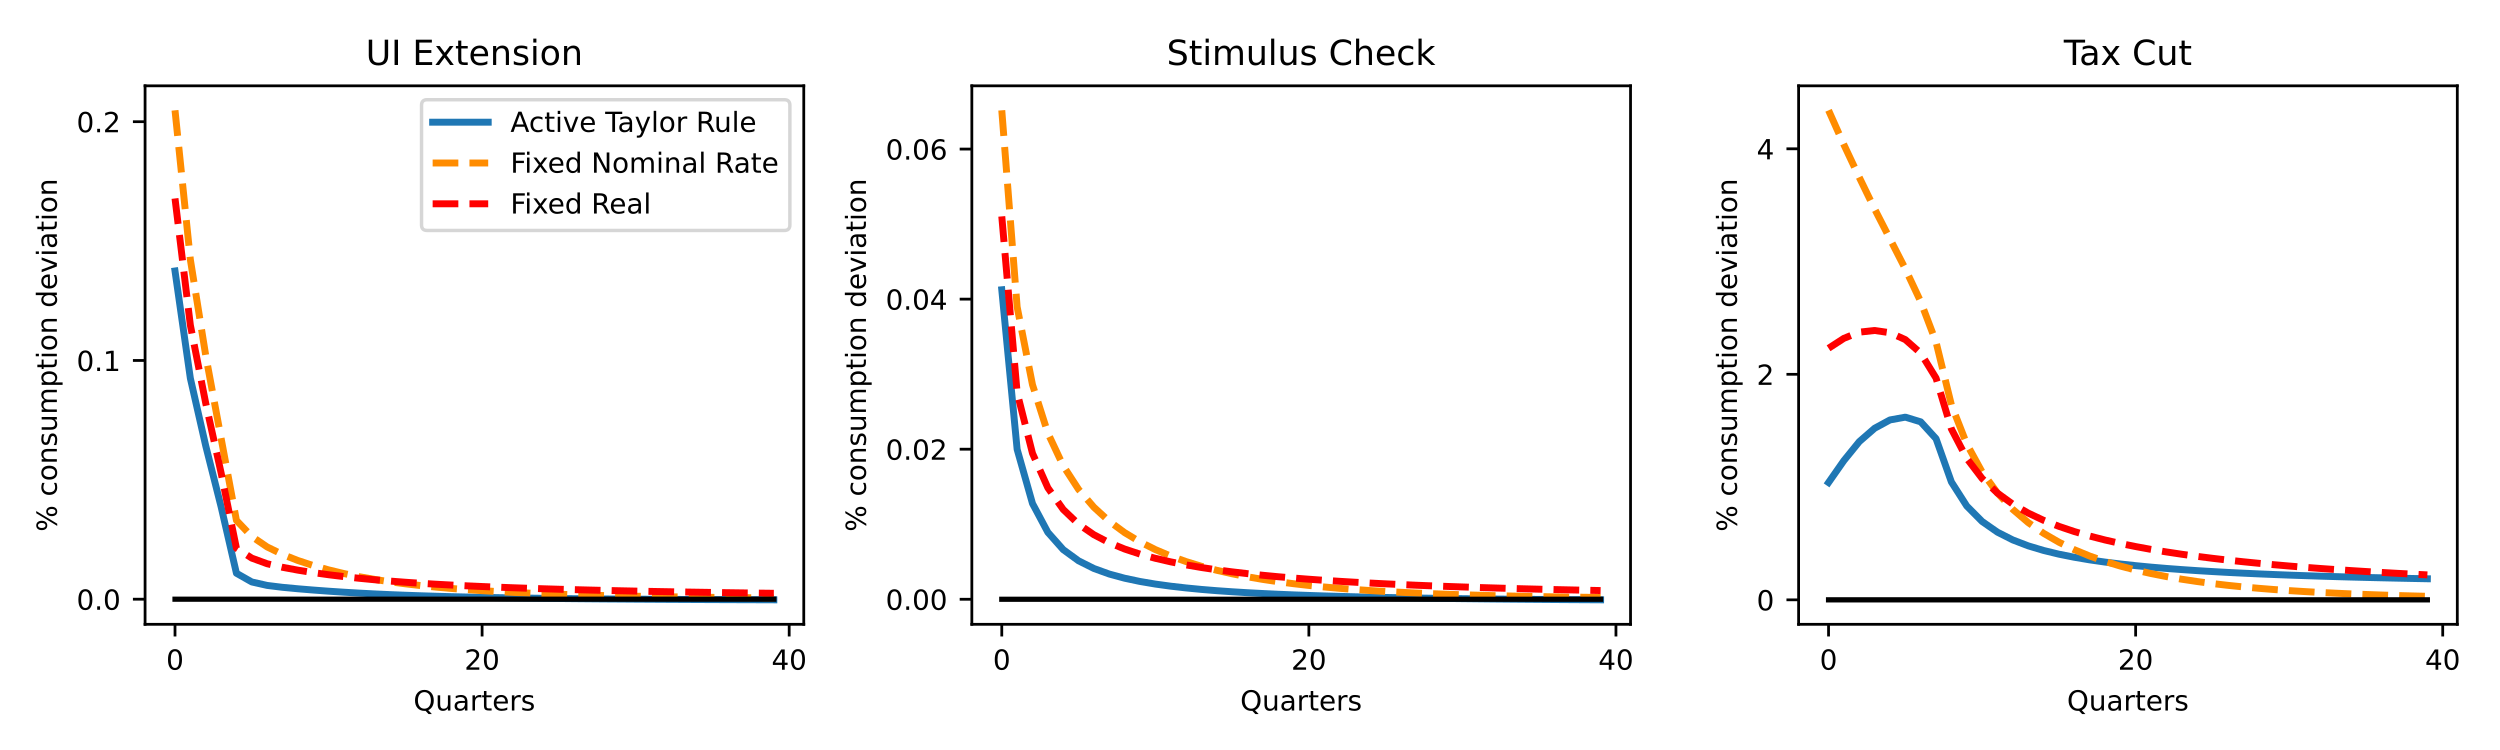 <?xml version="1.0" encoding="UTF-8"?>
<svg xmlns="http://www.w3.org/2000/svg" xmlns:xlink="http://www.w3.org/1999/xlink" width="720" height="216" viewBox="0 0 720 216">
<defs>
<g>
<g id="glyph-0-0">
<path d="M 2.543 -5.312 C 2.137 -5.312 1.832 -5.113 1.625 -4.711 C 1.414 -4.312 1.32 -3.711 1.32 -2.91 C 1.32 -2.113 1.414 -1.512 1.625 -1.113 C 1.832 -0.711 2.137 -0.512 2.543 -0.512 C 2.953 -0.512 3.258 -0.711 3.465 -1.113 C 3.664 -1.512 3.77 -2.113 3.77 -2.91 C 3.77 -3.711 3.664 -4.312 3.465 -4.711 C 3.258 -5.113 2.953 -5.312 2.543 -5.312 Z M 2.543 -5.938 C 3.191 -5.938 3.688 -5.672 4.039 -5.16 C 4.383 -4.641 4.559 -3.887 4.559 -2.91 C 4.559 -1.93 4.383 -1.176 4.039 -0.664 C 3.688 -0.152 3.191 0.105 2.535 0.105 C 1.879 0.105 1.383 -0.152 1.039 -0.664 C 0.695 -1.176 0.527 -1.93 0.527 -2.91 C 0.527 -3.887 0.695 -4.641 1.039 -5.16 C 1.383 -5.672 1.887 -5.938 2.543 -5.938 Z M 2.543 -5.938 "/>
</g>
<g id="glyph-0-1">
<path d="M 1.535 -0.664 L 4.289 -0.664 L 4.289 0 L 0.586 0 L 0.586 -0.664 C 0.879 -0.969 1.289 -1.383 1.809 -1.91 C 2.32 -2.434 2.648 -2.77 2.785 -2.922 C 3.039 -3.199 3.215 -3.441 3.312 -3.641 C 3.406 -3.832 3.465 -4.031 3.465 -4.223 C 3.465 -4.527 3.352 -4.785 3.137 -4.977 C 2.922 -5.168 2.641 -5.273 2.289 -5.273 C 2.039 -5.273 1.777 -5.223 1.504 -5.145 C 1.23 -5.055 0.938 -4.93 0.625 -4.754 L 0.625 -5.551 C 0.945 -5.68 1.238 -5.777 1.512 -5.84 C 1.785 -5.902 2.039 -5.938 2.273 -5.938 C 2.871 -5.938 3.352 -5.785 3.711 -5.48 C 4.07 -5.176 4.258 -4.777 4.258 -4.273 C 4.258 -4.031 4.207 -3.801 4.121 -3.594 C 4.031 -3.375 3.871 -3.121 3.633 -2.832 C 3.566 -2.754 3.359 -2.535 3.008 -2.176 C 2.656 -1.816 2.168 -1.312 1.535 -0.664 Z M 1.535 -0.664 "/>
</g>
<g id="glyph-0-2">
<path d="M 3.023 -5.145 L 1.031 -2.031 L 3.023 -2.031 Z M 2.816 -5.832 L 3.809 -5.832 L 3.809 -2.031 L 4.641 -2.031 L 4.641 -1.375 L 3.809 -1.375 L 3.809 0 L 3.023 0 L 3.023 -1.375 L 0.391 -1.375 L 0.391 -2.137 Z M 2.816 -5.832 "/>
</g>
<g id="glyph-0-3">
<path d="M 3.152 -5.297 C 2.574 -5.297 2.121 -5.078 1.785 -4.656 C 1.449 -4.223 1.281 -3.648 1.281 -2.91 C 1.281 -2.176 1.449 -1.594 1.785 -1.168 C 2.121 -0.734 2.574 -0.527 3.152 -0.527 C 3.719 -0.527 4.176 -0.734 4.512 -1.168 C 4.848 -1.594 5.016 -2.176 5.016 -2.91 C 5.016 -3.648 4.848 -4.223 4.512 -4.656 C 4.176 -5.078 3.719 -5.297 3.152 -5.297 Z M 4.258 -0.105 L 5.297 1.023 L 4.344 1.023 L 3.48 0.09 C 3.391 0.09 3.328 0.098 3.281 0.098 C 3.23 0.098 3.191 0.105 3.152 0.105 C 2.328 0.105 1.672 -0.168 1.184 -0.711 C 0.688 -1.258 0.449 -1.984 0.449 -2.91 C 0.449 -3.832 0.688 -4.566 1.184 -5.113 C 1.672 -5.656 2.328 -5.938 3.152 -5.938 C 3.969 -5.938 4.617 -5.656 5.113 -5.113 C 5.602 -4.566 5.848 -3.832 5.848 -2.91 C 5.848 -2.23 5.711 -1.648 5.441 -1.168 C 5.168 -0.688 4.77 -0.328 4.258 -0.105 Z M 4.258 -0.105 "/>
</g>
<g id="glyph-0-4">
<path d="M 0.68 -1.727 L 0.68 -4.375 L 1.398 -4.375 L 1.398 -1.754 C 1.398 -1.336 1.48 -1.031 1.641 -0.824 C 1.801 -0.617 2.039 -0.512 2.367 -0.512 C 2.754 -0.512 3.062 -0.633 3.289 -0.879 C 3.512 -1.129 3.625 -1.465 3.625 -1.895 L 3.625 -4.375 L 4.344 -4.375 L 4.344 0 L 3.625 0 L 3.625 -0.672 C 3.449 -0.398 3.238 -0.207 3.016 -0.078 C 2.785 0.039 2.52 0.105 2.215 0.105 C 1.711 0.105 1.328 -0.047 1.07 -0.359 C 0.809 -0.664 0.68 -1.121 0.68 -1.727 Z M 2.488 -4.48 Z M 2.488 -4.48 "/>
</g>
<g id="glyph-0-5">
<path d="M 2.742 -2.199 C 2.16 -2.199 1.762 -2.129 1.535 -2 C 1.312 -1.863 1.199 -1.641 1.199 -1.32 C 1.199 -1.062 1.281 -0.855 1.449 -0.711 C 1.617 -0.559 1.848 -0.488 2.137 -0.488 C 2.535 -0.488 2.855 -0.625 3.098 -0.91 C 3.336 -1.191 3.457 -1.566 3.457 -2.039 L 3.457 -2.199 Z M 4.176 -2.496 L 4.176 0 L 3.457 0 L 3.457 -0.664 C 3.289 -0.391 3.078 -0.199 2.84 -0.078 C 2.602 0.039 2.297 0.105 1.945 0.105 C 1.496 0.105 1.137 -0.016 0.871 -0.266 C 0.609 -0.512 0.48 -0.848 0.48 -1.273 C 0.48 -1.762 0.641 -2.129 0.977 -2.383 C 1.305 -2.633 1.793 -2.762 2.449 -2.762 L 3.457 -2.762 L 3.457 -2.832 C 3.457 -3.16 3.344 -3.414 3.129 -3.602 C 2.91 -3.777 2.609 -3.871 2.215 -3.871 C 1.961 -3.871 1.719 -3.84 1.48 -3.777 C 1.238 -3.711 1.016 -3.625 0.801 -3.512 L 0.801 -4.176 C 1.055 -4.273 1.312 -4.352 1.559 -4.398 C 1.809 -4.449 2.047 -4.48 2.289 -4.48 C 2.922 -4.48 3.391 -4.312 3.703 -3.984 C 4.016 -3.656 4.176 -3.16 4.176 -2.496 Z M 4.176 -2.496 "/>
</g>
<g id="glyph-0-6">
<path d="M 3.289 -3.703 C 3.207 -3.754 3.121 -3.785 3.023 -3.809 C 2.93 -3.824 2.824 -3.84 2.711 -3.84 C 2.305 -3.84 1.992 -3.703 1.777 -3.441 C 1.551 -3.176 1.449 -2.801 1.449 -2.305 L 1.449 0 L 0.727 0 L 0.727 -4.375 L 1.449 -4.375 L 1.449 -3.695 C 1.594 -3.961 1.793 -4.16 2.031 -4.289 C 2.273 -4.414 2.566 -4.48 2.922 -4.48 C 2.969 -4.48 3.023 -4.473 3.09 -4.473 C 3.145 -4.465 3.207 -4.457 3.289 -4.441 Z M 3.289 -3.703 "/>
</g>
<g id="glyph-0-7">
<path d="M 1.465 -5.617 L 1.465 -4.375 L 2.945 -4.375 L 2.945 -3.816 L 1.465 -3.816 L 1.465 -1.441 C 1.465 -1.078 1.512 -0.848 1.609 -0.754 C 1.703 -0.648 1.902 -0.602 2.207 -0.602 L 2.945 -0.602 L 2.945 0 L 2.207 0 C 1.648 0 1.266 -0.105 1.055 -0.312 C 0.848 -0.52 0.742 -0.895 0.742 -1.441 L 0.742 -3.816 L 0.215 -3.816 L 0.215 -4.375 L 0.742 -4.375 L 0.742 -5.617 Z M 1.465 -5.617 "/>
</g>
<g id="glyph-0-8">
<path d="M 4.496 -2.367 L 4.496 -2.016 L 1.191 -2.016 C 1.223 -1.52 1.367 -1.137 1.641 -0.879 C 1.902 -0.625 2.273 -0.496 2.754 -0.496 C 3.023 -0.496 3.297 -0.527 3.551 -0.594 C 3.809 -0.656 4.07 -0.762 4.328 -0.902 L 4.328 -0.223 C 4.07 -0.113 3.809 -0.023 3.535 0.023 C 3.266 0.07 2.984 0.105 2.711 0.105 C 2.008 0.105 1.457 -0.098 1.047 -0.496 C 0.641 -0.895 0.441 -1.449 0.441 -2.145 C 0.441 -2.855 0.633 -3.426 1.016 -3.848 C 1.398 -4.266 1.93 -4.48 2.586 -4.48 C 3.176 -4.48 3.641 -4.289 3.984 -3.91 C 4.32 -3.527 4.496 -3.016 4.496 -2.367 Z M 3.777 -2.574 C 3.77 -2.969 3.656 -3.281 3.449 -3.52 C 3.23 -3.754 2.945 -3.871 2.594 -3.871 C 2.191 -3.871 1.871 -3.754 1.633 -3.527 C 1.391 -3.305 1.246 -2.984 1.215 -2.574 Z M 3.777 -2.574 "/>
</g>
<g id="glyph-0-9">
<path d="M 3.543 -4.246 L 3.543 -3.566 C 3.336 -3.664 3.129 -3.742 2.91 -3.801 C 2.688 -3.848 2.465 -3.879 2.23 -3.879 C 1.871 -3.879 1.602 -3.824 1.426 -3.711 C 1.246 -3.602 1.16 -3.441 1.16 -3.223 C 1.16 -3.055 1.223 -2.93 1.352 -2.832 C 1.48 -2.734 1.734 -2.641 2.121 -2.559 L 2.367 -2.504 C 2.879 -2.391 3.238 -2.23 3.457 -2.039 C 3.664 -1.84 3.777 -1.559 3.777 -1.207 C 3.777 -0.801 3.617 -0.48 3.297 -0.246 C 2.977 -0.008 2.527 0.105 1.969 0.105 C 1.727 0.105 1.488 0.078 1.23 0.039 C 0.977 0 0.711 -0.062 0.434 -0.16 L 0.434 -0.902 C 0.695 -0.762 0.961 -0.656 1.215 -0.594 C 1.473 -0.52 1.727 -0.488 1.984 -0.488 C 2.32 -0.488 2.586 -0.543 2.77 -0.656 C 2.945 -0.77 3.039 -0.938 3.039 -1.152 C 3.039 -1.344 2.969 -1.496 2.84 -1.602 C 2.711 -1.703 2.426 -1.809 1.977 -1.902 L 1.727 -1.961 C 1.281 -2.055 0.953 -2.199 0.762 -2.391 C 0.559 -2.586 0.465 -2.848 0.465 -3.191 C 0.465 -3.602 0.609 -3.922 0.895 -4.145 C 1.184 -4.367 1.602 -4.48 2.145 -4.48 C 2.406 -4.48 2.656 -4.457 2.895 -4.414 C 3.129 -4.375 3.344 -4.32 3.543 -4.246 Z M 3.543 -4.246 "/>
</g>
<g id="glyph-0-10">
<path d="M 0.855 -0.992 L 1.68 -0.992 L 1.68 0 L 0.855 0 Z M 0.855 -0.992 "/>
</g>
<g id="glyph-0-11">
<path d="M 0.992 -0.664 L 2.281 -0.664 L 2.281 -5.113 L 0.879 -4.832 L 0.879 -5.551 L 2.273 -5.832 L 3.062 -5.832 L 3.062 -0.664 L 4.352 -0.664 L 4.352 0 L 0.992 0 Z M 0.992 -0.664 "/>
</g>
<g id="glyph-0-12">
<path d="M 2.734 -5.055 L 1.664 -2.152 L 3.809 -2.152 Z M 2.289 -5.832 L 3.184 -5.832 L 5.406 0 L 4.586 0 L 4.055 -1.496 L 1.426 -1.496 L 0.895 0 L 0.062 0 Z M 2.289 -5.832 "/>
</g>
<g id="glyph-0-13">
<path d="M 3.902 -4.207 L 3.902 -3.535 C 3.695 -3.648 3.496 -3.727 3.289 -3.785 C 3.078 -3.84 2.879 -3.871 2.672 -3.871 C 2.207 -3.871 1.84 -3.719 1.586 -3.426 C 1.328 -3.129 1.199 -2.711 1.199 -2.184 C 1.199 -1.648 1.328 -1.23 1.586 -0.938 C 1.84 -0.641 2.207 -0.496 2.672 -0.496 C 2.879 -0.496 3.078 -0.52 3.289 -0.574 C 3.496 -0.633 3.695 -0.719 3.902 -0.832 L 3.902 -0.168 C 3.695 -0.07 3.488 0 3.281 0.039 C 3.062 0.078 2.832 0.105 2.594 0.105 C 1.938 0.105 1.406 -0.098 1.023 -0.512 C 0.633 -0.922 0.441 -1.48 0.441 -2.184 C 0.441 -2.895 0.633 -3.457 1.023 -3.863 C 1.414 -4.273 1.953 -4.48 2.641 -4.48 C 2.863 -4.48 3.078 -4.457 3.289 -4.406 C 3.496 -4.359 3.703 -4.297 3.902 -4.207 Z M 3.902 -4.207 "/>
</g>
<g id="glyph-0-14">
<path d="M 0.754 -4.375 L 1.473 -4.375 L 1.473 0 L 0.754 0 Z M 0.754 -6.078 L 1.473 -6.078 L 1.473 -5.168 L 0.754 -5.168 Z M 0.754 -6.078 "/>
</g>
<g id="glyph-0-15">
<path d="M 0.238 -4.375 L 1 -4.375 L 2.367 -0.703 L 3.734 -4.375 L 4.496 -4.375 L 2.855 0 L 1.879 0 Z M 0.238 -4.375 "/>
</g>
<g id="glyph-0-16">
</g>
<g id="glyph-0-17">
<path d="M -0.016 -5.832 L 4.91 -5.832 L 4.91 -5.168 L 2.84 -5.168 L 2.84 0 L 2.047 0 L 2.047 -5.168 L -0.016 -5.168 Z M -0.016 -5.832 "/>
</g>
<g id="glyph-0-18">
<path d="M 2.574 0.398 C 2.367 0.91 2.168 1.258 1.977 1.414 C 1.785 1.574 1.527 1.656 1.207 1.656 L 0.633 1.656 L 0.633 1.055 L 1.055 1.055 C 1.246 1.055 1.398 1.008 1.512 0.91 C 1.625 0.816 1.742 0.602 1.879 0.246 L 2.008 -0.07 L 0.238 -4.375 L 1 -4.375 L 2.367 -0.953 L 3.734 -4.375 L 4.496 -4.375 Z M 2.574 0.398 "/>
</g>
<g id="glyph-0-19">
<path d="M 0.754 -6.078 L 1.473 -6.078 L 1.473 0 L 0.754 0 Z M 0.754 -6.078 "/>
</g>
<g id="glyph-0-20">
<path d="M 2.449 -3.871 C 2.062 -3.871 1.762 -3.719 1.535 -3.414 C 1.312 -3.113 1.199 -2.703 1.199 -2.184 C 1.199 -1.656 1.305 -1.246 1.527 -0.945 C 1.754 -0.641 2.055 -0.496 2.449 -0.496 C 2.832 -0.496 3.137 -0.641 3.359 -0.945 C 3.586 -1.246 3.695 -1.656 3.695 -2.184 C 3.695 -2.695 3.586 -3.113 3.359 -3.414 C 3.137 -3.719 2.832 -3.871 2.449 -3.871 Z M 2.449 -4.48 C 3.07 -4.48 3.559 -4.273 3.922 -3.871 C 4.273 -3.465 4.457 -2.902 4.457 -2.184 C 4.457 -1.465 4.273 -0.902 3.922 -0.504 C 3.559 -0.098 3.07 0.105 2.449 0.105 C 1.816 0.105 1.32 -0.098 0.969 -0.504 C 0.617 -0.902 0.441 -1.465 0.441 -2.184 C 0.441 -2.902 0.617 -3.465 0.969 -3.871 C 1.32 -4.273 1.816 -4.48 2.449 -4.48 Z M 2.449 -4.48 "/>
</g>
<g id="glyph-0-21">
<path d="M 3.551 -2.734 C 3.719 -2.672 3.887 -2.551 4.047 -2.367 C 4.207 -2.176 4.367 -1.922 4.527 -1.594 L 5.328 0 L 4.48 0 L 3.734 -1.496 C 3.543 -1.879 3.352 -2.145 3.176 -2.273 C 2.992 -2.398 2.742 -2.465 2.434 -2.465 L 1.574 -2.465 L 1.574 0 L 0.785 0 L 0.785 -5.832 L 2.566 -5.832 C 3.23 -5.832 3.727 -5.688 4.055 -5.414 C 4.383 -5.137 4.551 -4.711 4.551 -4.152 C 4.551 -3.785 4.465 -3.473 4.297 -3.23 C 4.121 -2.992 3.871 -2.824 3.551 -2.734 Z M 1.574 -5.184 L 1.574 -3.113 L 2.566 -3.113 C 2.945 -3.113 3.23 -3.199 3.426 -3.375 C 3.617 -3.551 3.719 -3.809 3.719 -4.152 C 3.719 -4.488 3.617 -4.742 3.426 -4.922 C 3.23 -5.098 2.945 -5.184 2.566 -5.184 Z M 1.574 -5.184 "/>
</g>
<g id="glyph-0-22">
<path d="M 0.785 -5.832 L 4.137 -5.832 L 4.137 -5.168 L 1.574 -5.168 L 1.574 -3.449 L 3.887 -3.449 L 3.887 -2.785 L 1.574 -2.785 L 1.574 0 L 0.785 0 Z M 0.785 -5.832 "/>
</g>
<g id="glyph-0-23">
<path d="M 4.391 -4.375 L 2.809 -2.246 L 4.473 0 L 3.625 0 L 2.352 -1.719 L 1.078 0 L 0.23 0 L 1.93 -2.289 L 0.375 -4.375 L 1.223 -4.375 L 2.383 -2.816 L 3.543 -4.375 Z M 4.391 -4.375 "/>
</g>
<g id="glyph-0-24">
<path d="M 3.633 -3.711 L 3.633 -6.078 L 4.352 -6.078 L 4.352 0 L 3.633 0 L 3.633 -0.656 C 3.48 -0.391 3.289 -0.199 3.055 -0.078 C 2.824 0.039 2.551 0.105 2.23 0.105 C 1.703 0.105 1.273 -0.105 0.938 -0.52 C 0.602 -0.938 0.441 -1.496 0.441 -2.184 C 0.441 -2.871 0.602 -3.426 0.938 -3.848 C 1.273 -4.266 1.703 -4.48 2.23 -4.48 C 2.551 -4.48 2.824 -4.414 3.055 -4.289 C 3.289 -4.16 3.48 -3.969 3.633 -3.711 Z M 1.184 -2.184 C 1.184 -1.656 1.289 -1.238 1.504 -0.938 C 1.719 -0.633 2.016 -0.488 2.398 -0.488 C 2.785 -0.488 3.078 -0.633 3.305 -0.938 C 3.52 -1.238 3.633 -1.656 3.633 -2.184 C 3.633 -2.711 3.52 -3.121 3.305 -3.426 C 3.078 -3.727 2.785 -3.879 2.398 -3.879 C 2.016 -3.879 1.719 -3.727 1.504 -3.426 C 1.289 -3.121 1.184 -2.711 1.184 -2.184 Z M 1.184 -2.184 "/>
</g>
<g id="glyph-0-25">
<path d="M 0.785 -5.832 L 1.848 -5.832 L 4.434 -0.953 L 4.434 -5.832 L 5.199 -5.832 L 5.199 0 L 4.137 0 L 1.551 -4.879 L 1.551 0 L 0.785 0 Z M 0.785 -5.832 "/>
</g>
<g id="glyph-0-26">
<path d="M 4.16 -3.535 C 4.336 -3.855 4.551 -4.09 4.801 -4.246 C 5.047 -4.398 5.344 -4.48 5.688 -4.48 C 6.137 -4.48 6.488 -4.32 6.734 -4 C 6.984 -3.68 7.113 -3.223 7.113 -2.641 L 7.113 0 L 6.391 0 L 6.391 -2.617 C 6.391 -3.031 6.312 -3.344 6.168 -3.551 C 6.016 -3.754 5.793 -3.855 5.488 -3.855 C 5.113 -3.855 4.816 -3.727 4.602 -3.48 C 4.383 -3.23 4.281 -2.895 4.281 -2.473 L 4.281 0 L 3.559 0 L 3.559 -2.617 C 3.559 -3.031 3.48 -3.344 3.336 -3.551 C 3.184 -3.754 2.953 -3.855 2.648 -3.855 C 2.281 -3.855 1.984 -3.727 1.77 -3.48 C 1.551 -3.23 1.449 -2.895 1.449 -2.473 L 1.449 0 L 0.727 0 L 0.727 -4.375 L 1.449 -4.375 L 1.449 -3.695 C 1.609 -3.961 1.809 -4.16 2.039 -4.289 C 2.266 -4.414 2.535 -4.48 2.855 -4.48 C 3.176 -4.48 3.441 -4.398 3.664 -4.238 C 3.887 -4.078 4.047 -3.84 4.16 -3.535 Z M 4.16 -3.535 "/>
</g>
<g id="glyph-0-27">
<path d="M 4.391 -2.641 L 4.391 0 L 3.672 0 L 3.672 -2.617 C 3.672 -3.031 3.586 -3.336 3.426 -3.543 C 3.266 -3.754 3.023 -3.855 2.703 -3.855 C 2.312 -3.855 2.008 -3.727 1.785 -3.48 C 1.559 -3.23 1.449 -2.895 1.449 -2.473 L 1.449 0 L 0.727 0 L 0.727 -4.375 L 1.449 -4.375 L 1.449 -3.695 C 1.617 -3.953 1.816 -4.152 2.055 -4.281 C 2.289 -4.406 2.559 -4.48 2.863 -4.48 C 3.359 -4.48 3.742 -4.32 4 -4.008 C 4.258 -3.695 4.391 -3.238 4.391 -2.641 Z M 4.391 -2.641 "/>
</g>
<g id="glyph-0-28">
<path d="M 2.641 -3.23 C 2.289 -3.23 2.008 -3.105 1.801 -2.863 C 1.594 -2.625 1.488 -2.289 1.488 -1.871 C 1.488 -1.449 1.594 -1.113 1.801 -0.871 C 2.008 -0.633 2.289 -0.512 2.641 -0.512 C 2.992 -0.512 3.273 -0.633 3.48 -0.871 C 3.688 -1.113 3.793 -1.449 3.793 -1.871 C 3.793 -2.289 3.688 -2.625 3.48 -2.863 C 3.273 -3.105 2.992 -3.23 2.641 -3.23 Z M 4.207 -5.703 L 4.207 -4.984 C 4.008 -5.078 3.809 -5.152 3.609 -5.199 C 3.398 -5.246 3.199 -5.273 3.008 -5.273 C 2.48 -5.273 2.078 -5.098 1.809 -4.742 C 1.535 -4.391 1.375 -3.855 1.344 -3.152 C 1.496 -3.375 1.688 -3.551 1.922 -3.672 C 2.152 -3.793 2.406 -3.855 2.688 -3.855 C 3.273 -3.855 3.734 -3.672 4.07 -3.32 C 4.406 -2.969 4.586 -2.48 4.586 -1.871 C 4.586 -1.273 4.398 -0.793 4.047 -0.434 C 3.695 -0.07 3.223 0.105 2.641 0.105 C 1.969 0.105 1.449 -0.152 1.098 -0.664 C 0.734 -1.176 0.559 -1.93 0.559 -2.91 C 0.559 -3.832 0.777 -4.566 1.215 -5.113 C 1.648 -5.656 2.238 -5.938 2.977 -5.938 C 3.168 -5.938 3.367 -5.91 3.574 -5.879 C 3.777 -5.84 3.984 -5.785 4.207 -5.703 Z M 4.207 -5.703 "/>
</g>
<g id="glyph-1-0">
<path d="M -2.566 -5.816 C -2.566 -5.594 -2.473 -5.406 -2.281 -5.281 C -2.09 -5.152 -1.816 -5.09 -1.473 -5.09 C -1.137 -5.09 -0.863 -5.152 -0.672 -5.281 C -0.48 -5.406 -0.383 -5.594 -0.383 -5.816 C -0.383 -6.039 -0.48 -6.215 -0.672 -6.344 C -0.863 -6.473 -1.137 -6.535 -1.473 -6.535 C -1.809 -6.535 -2.078 -6.473 -2.273 -6.344 C -2.465 -6.215 -2.566 -6.039 -2.566 -5.816 Z M -3.062 -5.816 C -3.062 -6.223 -2.922 -6.551 -2.633 -6.793 C -2.344 -7.031 -1.953 -7.16 -1.473 -7.16 C -0.984 -7.16 -0.602 -7.031 -0.32 -6.793 C -0.031 -6.551 0.105 -6.223 0.105 -5.816 C 0.105 -5.398 -0.031 -5.062 -0.32 -4.824 C -0.602 -4.586 -0.984 -4.465 -1.473 -4.465 C -1.961 -4.465 -2.344 -4.586 -2.633 -4.824 C -2.922 -5.062 -3.062 -5.398 -3.062 -5.816 Z M -5.441 -1.785 C -5.441 -1.559 -5.336 -1.383 -5.145 -1.258 C -4.953 -1.129 -4.688 -1.062 -4.352 -1.062 C -4 -1.062 -3.734 -1.129 -3.543 -1.258 C -3.352 -1.383 -3.258 -1.559 -3.258 -1.785 C -3.258 -2.008 -3.352 -2.191 -3.543 -2.32 C -3.734 -2.449 -4 -2.512 -4.352 -2.512 C -4.688 -2.512 -4.953 -2.441 -5.145 -2.312 C -5.336 -2.184 -5.441 -2.008 -5.441 -1.785 Z M -5.938 -5.312 L -5.938 -5.938 L 0.105 -2.289 L 0.105 -1.664 Z M -5.938 -1.785 C -5.938 -2.191 -5.793 -2.52 -5.504 -2.77 C -5.215 -3.008 -4.832 -3.137 -4.352 -3.137 C -3.855 -3.137 -3.473 -3.008 -3.184 -2.77 C -2.895 -2.527 -2.762 -2.199 -2.762 -1.785 C -2.762 -1.367 -2.895 -1.039 -3.184 -0.801 C -3.473 -0.559 -3.855 -0.441 -4.352 -0.441 C -4.832 -0.441 -5.215 -0.559 -5.504 -0.801 C -5.793 -1.039 -5.938 -1.367 -5.938 -1.785 Z M -5.938 -1.785 "/>
</g>
<g id="glyph-1-1">
</g>
<g id="glyph-1-2">
<path d="M -4.207 -3.902 L -3.535 -3.902 C -3.648 -3.695 -3.727 -3.496 -3.785 -3.289 C -3.84 -3.078 -3.871 -2.879 -3.871 -2.672 C -3.871 -2.207 -3.719 -1.84 -3.426 -1.586 C -3.129 -1.328 -2.711 -1.199 -2.184 -1.199 C -1.648 -1.199 -1.23 -1.328 -0.938 -1.586 C -0.641 -1.84 -0.496 -2.207 -0.496 -2.672 C -0.496 -2.879 -0.52 -3.078 -0.574 -3.289 C -0.633 -3.496 -0.719 -3.695 -0.832 -3.902 L -0.168 -3.902 C -0.07 -3.695 0 -3.488 0.039 -3.281 C 0.078 -3.062 0.105 -2.832 0.105 -2.594 C 0.105 -1.938 -0.098 -1.406 -0.512 -1.023 C -0.922 -0.633 -1.48 -0.441 -2.184 -0.441 C -2.895 -0.441 -3.457 -0.633 -3.863 -1.023 C -4.273 -1.414 -4.48 -1.953 -4.48 -2.641 C -4.48 -2.863 -4.457 -3.078 -4.406 -3.289 C -4.359 -3.496 -4.297 -3.703 -4.207 -3.902 Z M -4.207 -3.902 "/>
</g>
<g id="glyph-1-3">
<path d="M -3.871 -2.449 C -3.871 -2.062 -3.719 -1.762 -3.414 -1.535 C -3.113 -1.312 -2.703 -1.199 -2.184 -1.199 C -1.656 -1.199 -1.246 -1.305 -0.945 -1.527 C -0.641 -1.754 -0.496 -2.055 -0.496 -2.449 C -0.496 -2.832 -0.641 -3.137 -0.945 -3.359 C -1.246 -3.586 -1.656 -3.695 -2.184 -3.695 C -2.695 -3.695 -3.113 -3.586 -3.414 -3.359 C -3.719 -3.137 -3.871 -2.832 -3.871 -2.449 Z M -4.48 -2.449 C -4.48 -3.07 -4.273 -3.559 -3.871 -3.922 C -3.465 -4.273 -2.902 -4.457 -2.184 -4.457 C -1.465 -4.457 -0.902 -4.273 -0.504 -3.922 C -0.098 -3.559 0.105 -3.07 0.105 -2.449 C 0.105 -1.816 -0.098 -1.32 -0.504 -0.969 C -0.902 -0.617 -1.465 -0.441 -2.184 -0.441 C -2.902 -0.441 -3.465 -0.617 -3.871 -0.969 C -4.273 -1.32 -4.48 -1.816 -4.48 -2.449 Z M -4.48 -2.449 "/>
</g>
<g id="glyph-1-4">
<path d="M -2.641 -4.391 L 0 -4.391 L 0 -3.672 L -2.617 -3.672 C -3.031 -3.672 -3.336 -3.586 -3.543 -3.426 C -3.754 -3.266 -3.855 -3.023 -3.855 -2.703 C -3.855 -2.312 -3.727 -2.008 -3.48 -1.785 C -3.23 -1.559 -2.895 -1.449 -2.473 -1.449 L 0 -1.449 L 0 -0.727 L -4.375 -0.727 L -4.375 -1.449 L -3.695 -1.449 C -3.953 -1.617 -4.152 -1.816 -4.281 -2.055 C -4.406 -2.289 -4.48 -2.559 -4.48 -2.863 C -4.48 -3.359 -4.32 -3.742 -4.008 -4 C -3.695 -4.258 -3.238 -4.391 -2.641 -4.391 Z M -2.641 -4.391 "/>
</g>
<g id="glyph-1-5">
<path d="M -4.246 -3.543 L -3.566 -3.543 C -3.664 -3.336 -3.742 -3.129 -3.801 -2.91 C -3.848 -2.688 -3.879 -2.465 -3.879 -2.23 C -3.879 -1.871 -3.824 -1.602 -3.711 -1.426 C -3.602 -1.246 -3.441 -1.16 -3.223 -1.16 C -3.055 -1.16 -2.93 -1.223 -2.832 -1.352 C -2.734 -1.48 -2.641 -1.734 -2.559 -2.121 L -2.504 -2.367 C -2.391 -2.879 -2.23 -3.238 -2.039 -3.457 C -1.84 -3.664 -1.559 -3.777 -1.207 -3.777 C -0.801 -3.777 -0.48 -3.617 -0.246 -3.297 C -0.008 -2.977 0.105 -2.527 0.105 -1.969 C 0.105 -1.727 0.078 -1.488 0.039 -1.23 C 0 -0.977 -0.062 -0.711 -0.16 -0.434 L -0.902 -0.434 C -0.762 -0.695 -0.656 -0.961 -0.594 -1.215 C -0.52 -1.473 -0.488 -1.727 -0.488 -1.984 C -0.488 -2.32 -0.543 -2.586 -0.656 -2.77 C -0.77 -2.945 -0.938 -3.039 -1.152 -3.039 C -1.344 -3.039 -1.496 -2.969 -1.602 -2.84 C -1.703 -2.711 -1.809 -2.426 -1.902 -1.977 L -1.961 -1.727 C -2.055 -1.281 -2.199 -0.953 -2.391 -0.762 C -2.586 -0.559 -2.848 -0.465 -3.191 -0.465 C -3.602 -0.465 -3.922 -0.609 -4.145 -0.895 C -4.367 -1.184 -4.48 -1.602 -4.48 -2.145 C -4.48 -2.406 -4.457 -2.656 -4.414 -2.895 C -4.375 -3.129 -4.32 -3.344 -4.246 -3.543 Z M -4.246 -3.543 "/>
</g>
<g id="glyph-1-6">
<path d="M -1.727 -0.68 L -4.375 -0.68 L -4.375 -1.398 L -1.754 -1.398 C -1.336 -1.398 -1.031 -1.48 -0.824 -1.641 C -0.617 -1.801 -0.512 -2.039 -0.512 -2.367 C -0.512 -2.754 -0.633 -3.062 -0.879 -3.289 C -1.129 -3.512 -1.465 -3.625 -1.895 -3.625 L -4.375 -3.625 L -4.375 -4.344 L 0 -4.344 L 0 -3.625 L -0.672 -3.625 C -0.398 -3.449 -0.207 -3.238 -0.078 -3.016 C 0.039 -2.785 0.105 -2.52 0.105 -2.215 C 0.105 -1.711 -0.047 -1.328 -0.359 -1.07 C -0.664 -0.809 -1.121 -0.68 -1.727 -0.68 Z M -4.48 -2.488 Z M -4.48 -2.488 "/>
</g>
<g id="glyph-1-7">
<path d="M -3.535 -4.16 C -3.855 -4.336 -4.09 -4.551 -4.246 -4.801 C -4.398 -5.047 -4.48 -5.344 -4.48 -5.688 C -4.48 -6.137 -4.32 -6.488 -4 -6.734 C -3.68 -6.984 -3.223 -7.113 -2.641 -7.113 L 0 -7.113 L 0 -6.391 L -2.617 -6.391 C -3.031 -6.391 -3.344 -6.312 -3.551 -6.168 C -3.754 -6.016 -3.855 -5.793 -3.855 -5.488 C -3.855 -5.113 -3.727 -4.816 -3.48 -4.602 C -3.23 -4.383 -2.895 -4.281 -2.473 -4.281 L 0 -4.281 L 0 -3.559 L -2.617 -3.559 C -3.031 -3.559 -3.344 -3.48 -3.551 -3.336 C -3.754 -3.184 -3.855 -2.953 -3.855 -2.648 C -3.855 -2.281 -3.727 -1.984 -3.48 -1.77 C -3.23 -1.551 -2.895 -1.449 -2.473 -1.449 L 0 -1.449 L 0 -0.727 L -4.375 -0.727 L -4.375 -1.449 L -3.695 -1.449 C -3.961 -1.609 -4.16 -1.809 -4.289 -2.039 C -4.414 -2.266 -4.48 -2.535 -4.48 -2.855 C -4.48 -3.176 -4.398 -3.441 -4.238 -3.664 C -4.078 -3.887 -3.84 -4.047 -3.535 -4.16 Z M -3.535 -4.16 "/>
</g>
<g id="glyph-1-8">
<path d="M -0.656 -1.449 L 1.656 -1.449 L 1.656 -0.727 L -4.375 -0.727 L -4.375 -1.449 L -3.711 -1.449 C -3.969 -1.594 -4.16 -1.785 -4.289 -2.016 C -4.414 -2.246 -4.48 -2.527 -4.48 -2.848 C -4.48 -3.375 -4.266 -3.809 -3.848 -4.145 C -3.426 -4.473 -2.871 -4.641 -2.184 -4.641 C -1.496 -4.641 -0.938 -4.473 -0.52 -4.145 C -0.105 -3.809 0.105 -3.375 0.105 -2.848 C 0.105 -2.527 0.039 -2.246 -0.078 -2.016 C -0.199 -1.785 -0.391 -1.594 -0.656 -1.449 Z M -2.184 -3.895 C -2.711 -3.895 -3.121 -3.785 -3.426 -3.566 C -3.727 -3.344 -3.879 -3.047 -3.879 -2.672 C -3.879 -2.289 -3.727 -1.992 -3.426 -1.777 C -3.121 -1.551 -2.711 -1.449 -2.184 -1.449 C -1.656 -1.449 -1.238 -1.551 -0.938 -1.777 C -0.633 -1.992 -0.488 -2.289 -0.488 -2.672 C -0.488 -3.047 -0.633 -3.344 -0.938 -3.566 C -1.238 -3.785 -1.656 -3.895 -2.184 -3.895 Z M -2.184 -3.895 "/>
</g>
<g id="glyph-1-9">
<path d="M -5.617 -1.465 L -4.375 -1.465 L -4.375 -2.945 L -3.816 -2.945 L -3.816 -1.465 L -1.441 -1.465 C -1.078 -1.465 -0.848 -1.512 -0.754 -1.609 C -0.648 -1.703 -0.602 -1.902 -0.602 -2.207 L -0.602 -2.945 L 0 -2.945 L 0 -2.207 C 0 -1.648 -0.105 -1.266 -0.312 -1.055 C -0.52 -0.848 -0.895 -0.742 -1.441 -0.742 L -3.816 -0.742 L -3.816 -0.215 L -4.375 -0.215 L -4.375 -0.742 L -5.617 -0.742 Z M -5.617 -1.465 "/>
</g>
<g id="glyph-1-10">
<path d="M -4.375 -0.754 L -4.375 -1.473 L 0 -1.473 L 0 -0.754 Z M -6.078 -0.754 L -6.078 -1.473 L -5.168 -1.473 L -5.168 -0.754 Z M -6.078 -0.754 "/>
</g>
<g id="glyph-1-11">
<path d="M -3.711 -3.633 L -6.078 -3.633 L -6.078 -4.352 L 0 -4.352 L 0 -3.633 L -0.656 -3.633 C -0.391 -3.48 -0.199 -3.289 -0.078 -3.055 C 0.039 -2.824 0.105 -2.551 0.105 -2.23 C 0.105 -1.703 -0.105 -1.273 -0.52 -0.938 C -0.938 -0.602 -1.496 -0.441 -2.184 -0.441 C -2.871 -0.441 -3.426 -0.602 -3.848 -0.938 C -4.266 -1.273 -4.48 -1.703 -4.48 -2.23 C -4.48 -2.551 -4.414 -2.824 -4.289 -3.055 C -4.16 -3.289 -3.969 -3.48 -3.711 -3.633 Z M -2.184 -1.184 C -1.656 -1.184 -1.238 -1.289 -0.938 -1.504 C -0.633 -1.719 -0.488 -2.016 -0.488 -2.398 C -0.488 -2.785 -0.633 -3.078 -0.938 -3.305 C -1.238 -3.52 -1.656 -3.633 -2.184 -3.633 C -2.711 -3.633 -3.121 -3.52 -3.426 -3.305 C -3.727 -3.078 -3.879 -2.785 -3.879 -2.398 C -3.879 -2.016 -3.727 -1.719 -3.426 -1.504 C -3.121 -1.289 -2.711 -1.184 -2.184 -1.184 Z M -2.184 -1.184 "/>
</g>
<g id="glyph-1-12">
<path d="M -2.367 -4.496 L -2.016 -4.496 L -2.016 -1.191 C -1.52 -1.223 -1.137 -1.367 -0.879 -1.641 C -0.625 -1.902 -0.496 -2.273 -0.496 -2.754 C -0.496 -3.023 -0.527 -3.297 -0.594 -3.551 C -0.656 -3.809 -0.762 -4.07 -0.902 -4.328 L -0.223 -4.328 C -0.113 -4.07 -0.023 -3.809 0.023 -3.535 C 0.07 -3.266 0.105 -2.984 0.105 -2.711 C 0.105 -2.008 -0.098 -1.457 -0.496 -1.047 C -0.895 -0.641 -1.449 -0.441 -2.145 -0.441 C -2.855 -0.441 -3.426 -0.633 -3.848 -1.016 C -4.266 -1.398 -4.48 -1.93 -4.48 -2.586 C -4.48 -3.176 -4.289 -3.641 -3.91 -3.984 C -3.527 -4.32 -3.016 -4.496 -2.367 -4.496 Z M -2.574 -3.777 C -2.969 -3.77 -3.281 -3.656 -3.52 -3.449 C -3.754 -3.23 -3.871 -2.945 -3.871 -2.594 C -3.871 -2.191 -3.754 -1.871 -3.527 -1.633 C -3.305 -1.391 -2.984 -1.246 -2.574 -1.215 Z M -2.574 -3.777 "/>
</g>
<g id="glyph-1-13">
<path d="M -4.375 -0.238 L -4.375 -1 L -0.703 -2.367 L -4.375 -3.734 L -4.375 -4.496 L 0 -2.855 L 0 -1.879 Z M -4.375 -0.238 "/>
</g>
<g id="glyph-1-14">
<path d="M -2.199 -2.742 C -2.199 -2.16 -2.129 -1.762 -2 -1.535 C -1.863 -1.312 -1.641 -1.199 -1.32 -1.199 C -1.062 -1.199 -0.855 -1.281 -0.711 -1.449 C -0.559 -1.617 -0.488 -1.848 -0.488 -2.137 C -0.488 -2.535 -0.625 -2.855 -0.91 -3.098 C -1.191 -3.336 -1.566 -3.457 -2.039 -3.457 L -2.199 -3.457 Z M -2.496 -4.176 L 0 -4.176 L 0 -3.457 L -0.664 -3.457 C -0.391 -3.289 -0.199 -3.078 -0.078 -2.84 C 0.039 -2.602 0.105 -2.297 0.105 -1.945 C 0.105 -1.496 -0.016 -1.137 -0.266 -0.871 C -0.512 -0.609 -0.848 -0.48 -1.273 -0.48 C -1.762 -0.48 -2.129 -0.641 -2.383 -0.977 C -2.633 -1.305 -2.762 -1.793 -2.762 -2.449 L -2.762 -3.457 L -2.832 -3.457 C -3.16 -3.457 -3.414 -3.344 -3.602 -3.129 C -3.777 -2.91 -3.871 -2.609 -3.871 -2.215 C -3.871 -1.961 -3.84 -1.719 -3.777 -1.48 C -3.711 -1.238 -3.625 -1.016 -3.512 -0.801 L -4.176 -0.801 C -4.273 -1.055 -4.352 -1.312 -4.398 -1.559 C -4.449 -1.809 -4.48 -2.047 -4.48 -2.289 C -4.48 -2.922 -4.312 -3.391 -3.984 -3.703 C -3.656 -4.016 -3.16 -4.176 -2.496 -4.176 Z M -2.496 -4.176 "/>
</g>
<g id="glyph-2-0">
<path d="M 0.871 -7.289 L 1.859 -7.289 L 1.859 -2.859 C 1.859 -2.078 2 -1.512 2.281 -1.172 C 2.559 -0.828 3.02 -0.66 3.66 -0.66 C 4.289 -0.66 4.75 -0.828 5.031 -1.172 C 5.309 -1.512 5.461 -2.078 5.461 -2.859 L 5.461 -7.289 L 6.449 -7.289 L 6.449 -2.738 C 6.449 -1.781 6.211 -1.07 5.738 -0.59 C 5.27 -0.109 4.578 0.129 3.66 0.129 C 2.738 0.129 2.039 -0.109 1.57 -0.59 C 1.102 -1.07 0.871 -1.781 0.871 -2.738 Z M 0.871 -7.289 "/>
</g>
<g id="glyph-2-1">
<path d="M 0.98 -7.289 L 1.969 -7.289 L 1.969 0 L 0.98 0 Z M 0.98 -7.289 "/>
</g>
<g id="glyph-2-2">
</g>
<g id="glyph-2-3">
<path d="M 0.98 -7.289 L 5.59 -7.289 L 5.59 -6.461 L 1.969 -6.461 L 1.969 -4.301 L 5.441 -4.301 L 5.441 -3.469 L 1.969 -3.469 L 1.969 -0.828 L 5.68 -0.828 L 5.68 0 L 0.98 0 Z M 0.98 -7.289 "/>
</g>
<g id="glyph-2-4">
<path d="M 5.488 -5.469 L 3.512 -2.809 L 5.59 0 L 4.531 0 L 2.941 -2.148 L 1.352 0 L 0.289 0 L 2.41 -2.859 L 0.469 -5.469 L 1.531 -5.469 L 2.98 -3.52 L 4.43 -5.469 Z M 5.488 -5.469 "/>
</g>
<g id="glyph-2-5">
<path d="M 1.828 -7.02 L 1.828 -5.469 L 3.68 -5.469 L 3.68 -4.77 L 1.828 -4.77 L 1.828 -1.801 C 1.828 -1.352 1.891 -1.059 2.012 -0.941 C 2.129 -0.809 2.379 -0.75 2.762 -0.75 L 3.68 -0.75 L 3.68 0 L 2.762 0 C 2.059 0 1.578 -0.129 1.32 -0.391 C 1.059 -0.648 0.93 -1.121 0.93 -1.801 L 0.93 -4.77 L 0.27 -4.77 L 0.27 -5.469 L 0.93 -5.469 L 0.93 -7.02 Z M 1.828 -7.02 "/>
</g>
<g id="glyph-2-6">
<path d="M 5.621 -2.961 L 5.621 -2.52 L 1.488 -2.52 C 1.531 -1.898 1.711 -1.422 2.051 -1.102 C 2.379 -0.781 2.84 -0.621 3.441 -0.621 C 3.781 -0.621 4.121 -0.66 4.441 -0.738 C 4.762 -0.82 5.09 -0.949 5.41 -1.129 L 5.41 -0.281 C 5.09 -0.141 4.762 -0.031 4.422 0.031 C 4.078 0.09 3.73 0.129 3.391 0.129 C 2.512 0.129 1.82 -0.121 1.309 -0.621 C 0.801 -1.121 0.551 -1.809 0.551 -2.68 C 0.551 -3.57 0.789 -4.281 1.27 -4.809 C 1.75 -5.328 2.41 -5.602 3.23 -5.602 C 3.969 -5.602 4.551 -5.359 4.98 -4.891 C 5.398 -4.41 5.621 -3.77 5.621 -2.961 Z M 4.719 -3.219 C 4.711 -3.711 4.57 -4.102 4.309 -4.398 C 4.039 -4.691 3.68 -4.84 3.238 -4.84 C 2.738 -4.84 2.34 -4.691 2.039 -4.41 C 1.738 -4.129 1.559 -3.73 1.52 -3.219 Z M 4.719 -3.219 "/>
</g>
<g id="glyph-2-7">
<path d="M 5.488 -3.301 L 5.488 0 L 4.59 0 L 4.59 -3.27 C 4.59 -3.789 4.48 -4.172 4.281 -4.43 C 4.078 -4.691 3.781 -4.82 3.379 -4.82 C 2.891 -4.82 2.512 -4.66 2.23 -4.352 C 1.949 -4.039 1.809 -3.621 1.809 -3.09 L 1.809 0 L 0.91 0 L 0.91 -5.469 L 1.809 -5.469 L 1.809 -4.621 C 2.02 -4.941 2.27 -5.191 2.57 -5.352 C 2.859 -5.512 3.199 -5.602 3.578 -5.602 C 4.199 -5.602 4.68 -5.398 5 -5.012 C 5.32 -4.621 5.488 -4.051 5.488 -3.301 Z M 5.488 -3.301 "/>
</g>
<g id="glyph-2-8">
<path d="M 4.43 -5.309 L 4.43 -4.461 C 4.172 -4.578 3.91 -4.68 3.641 -4.75 C 3.359 -4.809 3.078 -4.852 2.789 -4.852 C 2.34 -4.852 2 -4.781 1.781 -4.641 C 1.559 -4.5 1.449 -4.301 1.449 -4.031 C 1.449 -3.82 1.531 -3.66 1.691 -3.539 C 1.852 -3.422 2.172 -3.301 2.648 -3.199 L 2.961 -3.129 C 3.602 -2.988 4.051 -2.789 4.32 -2.551 C 4.578 -2.301 4.719 -1.949 4.719 -1.512 C 4.719 -1 4.52 -0.602 4.121 -0.309 C 3.719 -0.012 3.16 0.129 2.461 0.129 C 2.16 0.129 1.859 0.102 1.539 0.051 C 1.219 0 0.891 -0.078 0.539 -0.199 L 0.539 -1.129 C 0.871 -0.949 1.199 -0.82 1.52 -0.738 C 1.84 -0.648 2.16 -0.609 2.48 -0.609 C 2.898 -0.609 3.23 -0.68 3.461 -0.82 C 3.68 -0.961 3.801 -1.172 3.801 -1.441 C 3.801 -1.68 3.711 -1.871 3.551 -2 C 3.391 -2.129 3.031 -2.262 2.469 -2.379 L 2.16 -2.449 C 1.602 -2.57 1.191 -2.75 0.949 -2.988 C 0.699 -3.23 0.578 -3.559 0.578 -3.988 C 0.578 -4.5 0.762 -4.898 1.121 -5.18 C 1.48 -5.461 2 -5.602 2.68 -5.602 C 3.012 -5.602 3.32 -5.57 3.621 -5.52 C 3.91 -5.469 4.18 -5.398 4.43 -5.309 Z M 4.43 -5.309 "/>
</g>
<g id="glyph-2-9">
<path d="M 0.941 -5.469 L 1.84 -5.469 L 1.84 0 L 0.941 0 Z M 0.941 -7.602 L 1.84 -7.602 L 1.84 -6.461 L 0.941 -6.461 Z M 0.941 -7.602 "/>
</g>
<g id="glyph-2-10">
<path d="M 3.059 -4.84 C 2.578 -4.84 2.199 -4.648 1.922 -4.27 C 1.641 -3.891 1.5 -3.379 1.5 -2.73 C 1.5 -2.07 1.629 -1.559 1.91 -1.18 C 2.191 -0.801 2.57 -0.621 3.059 -0.621 C 3.539 -0.621 3.922 -0.801 4.199 -1.18 C 4.48 -1.559 4.621 -2.07 4.621 -2.73 C 4.621 -3.371 4.48 -3.891 4.199 -4.27 C 3.922 -4.648 3.539 -4.84 3.059 -4.84 Z M 3.059 -5.602 C 3.84 -5.602 4.449 -5.34 4.898 -4.84 C 5.34 -4.328 5.57 -3.629 5.57 -2.73 C 5.57 -1.828 5.34 -1.129 4.898 -0.629 C 4.449 -0.121 3.84 0.129 3.059 0.129 C 2.27 0.129 1.648 -0.121 1.211 -0.629 C 0.77 -1.129 0.551 -1.828 0.551 -2.73 C 0.551 -3.629 0.77 -4.328 1.211 -4.84 C 1.648 -5.34 2.27 -5.602 3.059 -5.602 Z M 3.059 -5.602 "/>
</g>
<g id="glyph-2-11">
<path d="M 5.352 -7.051 L 5.352 -6.09 C 4.969 -6.27 4.621 -6.398 4.289 -6.488 C 3.949 -6.57 3.629 -6.621 3.328 -6.621 C 2.789 -6.621 2.371 -6.512 2.078 -6.309 C 1.789 -6.102 1.648 -5.801 1.648 -5.422 C 1.648 -5.102 1.738 -4.852 1.941 -4.691 C 2.129 -4.52 2.5 -4.391 3.039 -4.289 L 3.641 -4.172 C 4.371 -4.031 4.91 -3.781 5.262 -3.43 C 5.609 -3.07 5.789 -2.602 5.789 -2.012 C 5.789 -1.301 5.551 -0.77 5.078 -0.41 C 4.602 -0.051 3.91 0.129 3 0.129 C 2.648 0.129 2.281 0.09 1.891 0.02 C 1.5 -0.051 1.102 -0.16 0.691 -0.32 L 0.691 -1.34 C 1.09 -1.109 1.48 -0.941 1.859 -0.828 C 2.238 -0.711 2.621 -0.66 3 -0.66 C 3.559 -0.66 3.988 -0.77 4.301 -0.988 C 4.602 -1.211 4.762 -1.52 4.762 -1.941 C 4.762 -2.301 4.648 -2.578 4.43 -2.781 C 4.211 -2.98 3.852 -3.129 3.352 -3.23 L 2.75 -3.352 C 2.012 -3.488 1.48 -3.719 1.148 -4.039 C 0.82 -4.352 0.66 -4.781 0.66 -5.34 C 0.66 -5.98 0.879 -6.488 1.34 -6.859 C 1.789 -7.23 2.422 -7.422 3.219 -7.422 C 3.559 -7.422 3.898 -7.391 4.262 -7.328 C 4.609 -7.27 4.969 -7.172 5.352 -7.051 Z M 5.352 -7.051 "/>
</g>
<g id="glyph-2-12">
<path d="M 5.199 -4.422 C 5.422 -4.82 5.691 -5.109 6 -5.309 C 6.309 -5.5 6.68 -5.602 7.109 -5.602 C 7.672 -5.602 8.109 -5.398 8.422 -5 C 8.73 -4.602 8.891 -4.031 8.891 -3.301 L 8.891 0 L 7.988 0 L 7.988 -3.27 C 7.988 -3.789 7.891 -4.18 7.711 -4.441 C 7.52 -4.691 7.238 -4.82 6.859 -4.82 C 6.391 -4.82 6.02 -4.66 5.75 -4.352 C 5.48 -4.039 5.352 -3.621 5.352 -3.09 L 5.352 0 L 4.449 0 L 4.449 -3.27 C 4.449 -3.789 4.352 -4.18 4.172 -4.441 C 3.98 -4.691 3.691 -4.82 3.309 -4.82 C 2.852 -4.82 2.48 -4.66 2.211 -4.352 C 1.941 -4.039 1.809 -3.621 1.809 -3.09 L 1.809 0 L 0.91 0 L 0.91 -5.469 L 1.809 -5.469 L 1.809 -4.621 C 2.012 -4.949 2.262 -5.199 2.551 -5.359 C 2.828 -5.52 3.172 -5.602 3.57 -5.602 C 3.969 -5.602 4.301 -5.5 4.578 -5.301 C 4.859 -5.102 5.059 -4.801 5.199 -4.422 Z M 5.199 -4.422 "/>
</g>
<g id="glyph-2-13">
<path d="M 0.852 -2.16 L 0.852 -5.469 L 1.75 -5.469 L 1.75 -2.191 C 1.75 -1.672 1.852 -1.289 2.051 -1.031 C 2.25 -0.77 2.551 -0.641 2.961 -0.641 C 3.441 -0.641 3.828 -0.789 4.109 -1.102 C 4.391 -1.41 4.531 -1.828 4.531 -2.371 L 4.531 -5.469 L 5.43 -5.469 L 5.43 0 L 4.531 0 L 4.531 -0.84 C 4.309 -0.5 4.051 -0.262 3.77 -0.102 C 3.48 0.051 3.148 0.129 2.77 0.129 C 2.141 0.129 1.66 -0.059 1.34 -0.449 C 1.012 -0.828 0.852 -1.398 0.852 -2.16 Z M 3.109 -5.602 Z M 3.109 -5.602 "/>
</g>
<g id="glyph-2-14">
<path d="M 0.941 -7.602 L 1.84 -7.602 L 1.84 0 L 0.941 0 Z M 0.941 -7.602 "/>
</g>
<g id="glyph-2-15">
<path d="M 6.441 -6.73 L 6.441 -5.691 C 6.102 -5.988 5.75 -6.219 5.371 -6.379 C 4.988 -6.531 4.602 -6.609 4.18 -6.609 C 3.34 -6.609 2.699 -6.352 2.262 -5.84 C 1.82 -5.328 1.602 -4.602 1.602 -3.641 C 1.602 -2.68 1.82 -1.941 2.262 -1.43 C 2.699 -0.922 3.34 -0.672 4.18 -0.672 C 4.602 -0.672 4.988 -0.738 5.371 -0.898 C 5.75 -1.051 6.102 -1.281 6.441 -1.59 L 6.441 -0.559 C 6.09 -0.32 5.719 -0.148 5.34 -0.039 C 4.961 0.07 4.551 0.129 4.121 0.129 C 3.02 0.129 2.148 -0.199 1.512 -0.871 C 0.871 -1.539 0.559 -2.461 0.559 -3.641 C 0.559 -4.809 0.871 -5.73 1.512 -6.41 C 2.148 -7.078 3.02 -7.422 4.121 -7.422 C 4.559 -7.422 4.969 -7.359 5.352 -7.25 C 5.73 -7.129 6.102 -6.961 6.441 -6.73 Z M 6.441 -6.73 "/>
</g>
<g id="glyph-2-16">
<path d="M 5.488 -3.301 L 5.488 0 L 4.59 0 L 4.59 -3.27 C 4.59 -3.789 4.48 -4.172 4.281 -4.43 C 4.078 -4.691 3.781 -4.82 3.379 -4.82 C 2.891 -4.82 2.512 -4.66 2.23 -4.352 C 1.949 -4.039 1.809 -3.621 1.809 -3.09 L 1.809 0 L 0.91 0 L 0.91 -7.602 L 1.809 -7.602 L 1.809 -4.621 C 2.02 -4.941 2.27 -5.191 2.57 -5.352 C 2.859 -5.512 3.199 -5.602 3.578 -5.602 C 4.199 -5.602 4.68 -5.398 5 -5.012 C 5.32 -4.621 5.488 -4.051 5.488 -3.301 Z M 5.488 -3.301 "/>
</g>
<g id="glyph-2-17">
<path d="M 4.879 -5.262 L 4.879 -4.422 C 4.621 -4.559 4.371 -4.66 4.109 -4.73 C 3.852 -4.801 3.602 -4.84 3.34 -4.84 C 2.762 -4.84 2.301 -4.648 1.98 -4.281 C 1.66 -3.91 1.5 -3.391 1.5 -2.73 C 1.5 -2.059 1.66 -1.539 1.98 -1.172 C 2.301 -0.801 2.762 -0.621 3.34 -0.621 C 3.602 -0.621 3.852 -0.648 4.109 -0.719 C 4.371 -0.789 4.621 -0.898 4.879 -1.039 L 4.879 -0.211 C 4.621 -0.09 4.359 0 4.102 0.051 C 3.828 0.102 3.539 0.129 3.238 0.129 C 2.422 0.129 1.762 -0.121 1.281 -0.641 C 0.789 -1.148 0.551 -1.852 0.551 -2.73 C 0.551 -3.621 0.789 -4.32 1.281 -4.828 C 1.77 -5.34 2.441 -5.602 3.301 -5.602 C 3.578 -5.602 3.852 -5.57 4.109 -5.512 C 4.371 -5.449 4.629 -5.371 4.879 -5.262 Z M 4.879 -5.262 "/>
</g>
<g id="glyph-2-18">
<path d="M 0.91 -7.602 L 1.809 -7.602 L 1.809 -3.109 L 4.488 -5.469 L 5.641 -5.469 L 2.738 -2.91 L 5.762 0 L 4.59 0 L 1.809 -2.672 L 1.809 0 L 0.91 0 Z M 0.91 -7.602 "/>
</g>
<g id="glyph-2-19">
<path d="M -0.02 -7.289 L 6.141 -7.289 L 6.141 -6.461 L 3.551 -6.461 L 3.551 0 L 2.559 0 L 2.559 -6.461 L -0.02 -6.461 Z M -0.02 -7.289 "/>
</g>
<g id="glyph-2-20">
<path d="M 3.43 -2.75 C 2.699 -2.75 2.199 -2.66 1.922 -2.5 C 1.641 -2.328 1.5 -2.051 1.5 -1.648 C 1.5 -1.328 1.602 -1.07 1.809 -0.891 C 2.02 -0.699 2.309 -0.609 2.672 -0.609 C 3.172 -0.609 3.57 -0.781 3.871 -1.141 C 4.172 -1.488 4.32 -1.961 4.32 -2.551 L 4.32 -2.75 Z M 5.219 -3.121 L 5.219 0 L 4.32 0 L 4.32 -0.828 C 4.109 -0.488 3.852 -0.25 3.551 -0.102 C 3.25 0.051 2.871 0.129 2.43 0.129 C 1.871 0.129 1.422 -0.02 1.09 -0.328 C 0.762 -0.641 0.602 -1.059 0.602 -1.59 C 0.602 -2.199 0.801 -2.66 1.219 -2.98 C 1.629 -3.289 2.238 -3.449 3.059 -3.449 L 4.32 -3.449 L 4.32 -3.539 C 4.32 -3.949 4.18 -4.27 3.91 -4.5 C 3.641 -4.719 3.262 -4.84 2.77 -4.84 C 2.449 -4.84 2.148 -4.801 1.852 -4.719 C 1.551 -4.641 1.27 -4.531 1 -4.391 L 1 -5.219 C 1.32 -5.34 1.641 -5.441 1.949 -5.5 C 2.262 -5.559 2.559 -5.602 2.859 -5.602 C 3.648 -5.602 4.238 -5.391 4.629 -4.98 C 5.02 -4.57 5.219 -3.949 5.219 -3.121 Z M 5.219 -3.121 "/>
</g>
</g>
</defs>
<rect x="-72" y="-21.6" width="864" height="259.2" fill="rgb(100%, 100%, 100%)" fill-opacity="1"/>
<path fill-rule="nonzero" fill="rgb(100%, 100%, 100%)" fill-opacity="1" d="M 41.781 179.801 L 231.484 179.801 L 231.484 24.719 L 41.781 24.719 Z M 41.781 179.801 "/>
<path fill="none" stroke-width="0.8" stroke-linecap="butt" stroke-linejoin="round" stroke="rgb(0%, 0%, 0%)" stroke-opacity="1" stroke-miterlimit="10" d="M 50.402 36.199 L 50.402 32.699 " transform="matrix(1, 0, 0, -1, 0, 216)"/>
<g fill="rgb(0%, 0%, 0%)" fill-opacity="1">
<use xlink:href="#glyph-0-0" x="47.856" y="192.878"/>
</g>
<path fill="none" stroke-width="0.8" stroke-linecap="butt" stroke-linejoin="round" stroke="rgb(0%, 0%, 0%)" stroke-opacity="1" stroke-miterlimit="10" d="M 138.844 36.199 L 138.844 32.699 " transform="matrix(1, 0, 0, -1, 0, 216)"/>
<g fill="rgb(0%, 0%, 0%)" fill-opacity="1">
<use xlink:href="#glyph-0-1" x="133.749" y="192.878"/>
<use xlink:href="#glyph-0-0" x="138.837" y="192.878"/>
</g>
<path fill="none" stroke-width="0.8" stroke-linecap="butt" stroke-linejoin="round" stroke="rgb(0%, 0%, 0%)" stroke-opacity="1" stroke-miterlimit="10" d="M 227.285 36.199 L 227.285 32.699 " transform="matrix(1, 0, 0, -1, 0, 216)"/>
<g fill="rgb(0%, 0%, 0%)" fill-opacity="1">
<use xlink:href="#glyph-0-2" x="222.19" y="192.878"/>
<use xlink:href="#glyph-0-0" x="227.278" y="192.878"/>
</g>
<g fill="rgb(0%, 0%, 0%)" fill-opacity="1">
<use xlink:href="#glyph-0-3" x="119.077" y="204.628"/>
<use xlink:href="#glyph-0-4" x="125.373" y="204.628"/>
<use xlink:href="#glyph-0-5" x="130.445" y="204.628"/>
<use xlink:href="#glyph-0-6" x="135.349" y="204.628"/>
<use xlink:href="#glyph-0-7" x="138.637" y="204.628"/>
<use xlink:href="#glyph-0-8" x="141.773" y="204.628"/>
<use xlink:href="#glyph-0-6" x="146.693" y="204.628"/>
<use xlink:href="#glyph-0-9" x="149.981" y="204.628"/>
</g>
<path fill="none" stroke-width="0.8" stroke-linecap="butt" stroke-linejoin="round" stroke="rgb(0%, 0%, 0%)" stroke-opacity="1" stroke-miterlimit="10" d="M 41.781 43.426 L 38.281 43.426 " transform="matrix(1, 0, 0, -1, 0, 216)"/>
<g fill="rgb(0%, 0%, 0%)" fill-opacity="1">
<use xlink:href="#glyph-0-0" x="22.046" y="175.613"/>
<use xlink:href="#glyph-0-10" x="27.134" y="175.613"/>
<use xlink:href="#glyph-0-0" x="29.678" y="175.613"/>
</g>
<path fill="none" stroke-width="0.8" stroke-linecap="butt" stroke-linejoin="round" stroke="rgb(0%, 0%, 0%)" stroke-opacity="1" stroke-miterlimit="10" d="M 41.781 112.188 L 38.281 112.188 " transform="matrix(1, 0, 0, -1, 0, 216)"/>
<g fill="rgb(0%, 0%, 0%)" fill-opacity="1">
<use xlink:href="#glyph-0-0" x="22.046" y="106.851"/>
<use xlink:href="#glyph-0-10" x="27.134" y="106.851"/>
<use xlink:href="#glyph-0-11" x="29.678" y="106.851"/>
</g>
<path fill="none" stroke-width="0.8" stroke-linecap="butt" stroke-linejoin="round" stroke="rgb(0%, 0%, 0%)" stroke-opacity="1" stroke-miterlimit="10" d="M 41.781 180.949 L 38.281 180.949 " transform="matrix(1, 0, 0, -1, 0, 216)"/>
<g fill="rgb(0%, 0%, 0%)" fill-opacity="1">
<use xlink:href="#glyph-0-0" x="22.046" y="38.089"/>
<use xlink:href="#glyph-0-10" x="27.134" y="38.089"/>
<use xlink:href="#glyph-0-1" x="29.678" y="38.089"/>
</g>
<g fill="rgb(0%, 0%, 0%)" fill-opacity="1">
<use xlink:href="#glyph-1-0" x="16.374" y="153.119"/>
<use xlink:href="#glyph-1-1" x="16.374" y="145.519"/>
<use xlink:href="#glyph-1-2" x="16.374" y="142.975"/>
<use xlink:href="#glyph-1-3" x="16.374" y="138.575"/>
<use xlink:href="#glyph-1-4" x="16.374" y="133.679"/>
<use xlink:href="#glyph-1-5" x="16.374" y="128.607"/>
<use xlink:href="#glyph-1-6" x="16.374" y="124.439"/>
<use xlink:href="#glyph-1-7" x="16.374" y="119.367"/>
<use xlink:href="#glyph-1-8" x="16.374" y="111.575"/>
<use xlink:href="#glyph-1-9" x="16.374" y="106.495"/>
<use xlink:href="#glyph-1-10" x="16.374" y="103.359"/>
<use xlink:href="#glyph-1-3" x="16.374" y="101.135"/>
<use xlink:href="#glyph-1-4" x="16.374" y="96.239"/>
<use xlink:href="#glyph-1-1" x="16.374" y="91.167"/>
<use xlink:href="#glyph-1-11" x="16.374" y="88.623"/>
<use xlink:href="#glyph-1-12" x="16.374" y="83.543"/>
<use xlink:href="#glyph-1-13" x="16.374" y="78.623"/>
<use xlink:href="#glyph-1-10" x="16.374" y="73.887"/>
<use xlink:href="#glyph-1-14" x="16.374" y="71.663"/>
<use xlink:href="#glyph-1-9" x="16.374" y="66.759"/>
<use xlink:href="#glyph-1-10" x="16.374" y="63.623"/>
<use xlink:href="#glyph-1-3" x="16.374" y="61.399"/>
<use xlink:href="#glyph-1-4" x="16.374" y="56.503"/>
</g>
<path fill="none" stroke-width="2" stroke-linecap="square" stroke-linejoin="round" stroke="rgb(12.157%, 46.666%, 70.587%)" stroke-opacity="1" stroke-miterlimit="10" d="M 50.402 137.957 L 54.824 107.039 L 59.246 87.613 L 63.668 70.09 L 68.09 50.91 L 72.512 48.398 L 76.934 47.398 L 81.355 46.852 L 85.777 46.434 L 90.199 46.07 L 94.621 45.738 L 99.047 45.445 L 103.469 45.184 L 107.891 44.953 L 112.312 44.75 L 116.734 44.574 L 121.156 44.422 L 125.578 44.285 L 130 44.164 L 134.422 44.059 L 138.844 43.969 L 143.266 43.887 L 147.688 43.812 L 152.109 43.746 L 156.531 43.688 L 160.953 43.633 L 165.375 43.586 L 169.797 43.543 L 174.219 43.504 L 178.641 43.473 L 183.062 43.438 L 191.906 43.383 L 200.75 43.336 L 209.594 43.297 L 218.438 43.266 L 222.863 43.25 " transform="matrix(1, 0, 0, -1, 0, 216)"/>
<path fill="none" stroke-width="2" stroke-linecap="butt" stroke-linejoin="round" stroke="rgb(100%, 54.901%, 0%)" stroke-opacity="1" stroke-dasharray="7.4 3.2" stroke-miterlimit="10" d="M 50.402 184.23 L 54.824 141.234 L 59.246 113.645 L 63.668 89.82 L 68.09 66.133 L 72.512 61.496 L 76.934 58.484 L 81.355 56.324 L 85.777 54.582 L 90.199 53.125 L 94.621 51.883 L 99.047 50.82 L 103.469 49.91 L 107.891 49.125 L 112.312 48.445 L 116.734 47.859 L 121.156 47.352 L 125.578 46.91 L 130 46.523 L 134.422 46.188 L 138.844 45.891 L 143.266 45.629 L 147.688 45.398 L 152.109 45.195 L 156.531 45.016 L 160.953 44.859 L 165.375 44.715 L 169.797 44.59 L 174.219 44.477 L 178.641 44.379 L 183.062 44.289 L 187.484 44.207 L 191.906 44.137 L 196.328 44.074 L 200.75 44.016 L 205.172 43.961 L 209.594 43.914 L 218.438 43.836 L 222.863 43.801 " transform="matrix(1, 0, 0, -1, 0, 216)"/>
<path fill="none" stroke-width="2" stroke-linecap="butt" stroke-linejoin="round" stroke="rgb(100%, 0%, 0%)" stroke-opacity="1" stroke-dasharray="7.4 3.2" stroke-miterlimit="10" d="M 50.402 158.848 L 54.824 122.359 L 59.246 99.887 L 63.668 79.852 L 68.09 58.113 L 72.512 55.262 L 76.934 53.645 L 81.355 52.617 L 85.777 51.797 L 90.199 51.094 L 94.621 50.477 L 99.047 49.934 L 103.469 49.453 L 107.891 49.027 L 112.312 48.652 L 116.734 48.316 L 121.156 48.016 L 125.578 47.746 L 130 47.504 L 134.422 47.281 L 138.844 47.082 L 143.266 46.898 L 147.688 46.73 L 152.109 46.578 L 156.531 46.434 L 160.953 46.301 L 165.375 46.18 L 169.797 46.066 L 174.219 45.957 L 178.641 45.859 L 183.062 45.766 L 187.484 45.676 L 191.906 45.594 L 196.328 45.516 L 205.172 45.375 L 209.594 45.309 L 214.016 45.246 L 218.438 45.188 L 222.863 45.133 " transform="matrix(1, 0, 0, -1, 0, 216)"/>
<path fill="none" stroke-width="1.5" stroke-linecap="square" stroke-linejoin="round" stroke="rgb(0%, 0%, 0%)" stroke-opacity="1" stroke-miterlimit="10" d="M 50.402 43.426 L 222.863 43.426 " transform="matrix(1, 0, 0, -1, 0, 216)"/>
<path fill="none" stroke-width="0.8" stroke-linecap="square" stroke-linejoin="miter" stroke="rgb(0%, 0%, 0%)" stroke-opacity="1" stroke-miterlimit="10" d="M 41.781 36.199 L 41.781 191.281 " transform="matrix(1, 0, 0, -1, 0, 216)"/>
<path fill="none" stroke-width="0.8" stroke-linecap="square" stroke-linejoin="miter" stroke="rgb(0%, 0%, 0%)" stroke-opacity="1" stroke-miterlimit="10" d="M 231.484 36.199 L 231.484 191.281 " transform="matrix(1, 0, 0, -1, 0, 216)"/>
<path fill="none" stroke-width="0.8" stroke-linecap="square" stroke-linejoin="miter" stroke="rgb(0%, 0%, 0%)" stroke-opacity="1" stroke-miterlimit="10" d="M 41.781 36.199 L 231.484 36.199 " transform="matrix(1, 0, 0, -1, 0, 216)"/>
<path fill="none" stroke-width="0.8" stroke-linecap="square" stroke-linejoin="miter" stroke="rgb(0%, 0%, 0%)" stroke-opacity="1" stroke-miterlimit="10" d="M 41.781 191.281 L 231.484 191.281 " transform="matrix(1, 0, 0, -1, 0, 216)"/>
<g fill="rgb(0%, 0%, 0%)" fill-opacity="1">
<use xlink:href="#glyph-2-0" x="105.335" y="18.72"/>
<use xlink:href="#glyph-2-1" x="112.655" y="18.72"/>
<use xlink:href="#glyph-2-2" x="115.605" y="18.72"/>
<use xlink:href="#glyph-2-3" x="118.785" y="18.72"/>
<use xlink:href="#glyph-2-4" x="125.105" y="18.72"/>
<use xlink:href="#glyph-2-5" x="131.025" y="18.72"/>
<use xlink:href="#glyph-2-6" x="134.945" y="18.72"/>
<use xlink:href="#glyph-2-7" x="141.095" y="18.72"/>
<use xlink:href="#glyph-2-8" x="147.435" y="18.72"/>
<use xlink:href="#glyph-2-9" x="152.645" y="18.72"/>
<use xlink:href="#glyph-2-10" x="155.425" y="18.72"/>
<use xlink:href="#glyph-2-7" x="161.545" y="18.72"/>
</g>
<path fill-rule="nonzero" fill="rgb(100%, 100%, 100%)" fill-opacity="0.8" stroke-width="1" stroke-linecap="butt" stroke-linejoin="miter" stroke="rgb(79.999%, 79.999%, 79.999%)" stroke-opacity="0.8" stroke-miterlimit="10" d="M 123.004 149.629 L 225.883 149.629 C 226.949 149.629 227.484 150.164 227.484 151.23 L 227.484 185.68 C 227.484 186.746 226.949 187.281 225.883 187.281 L 123.004 187.281 C 121.938 187.281 121.402 186.746 121.402 185.68 L 121.402 151.23 C 121.402 150.164 121.938 149.629 123.004 149.629 Z M 123.004 149.629 " transform="matrix(1, 0, 0, -1, 0, 216)"/>
<path fill="none" stroke-width="2" stroke-linecap="square" stroke-linejoin="round" stroke="rgb(12.157%, 46.666%, 70.587%)" stroke-opacity="1" stroke-miterlimit="10" d="M 124.602 180.801 L 140.602 180.801 " transform="matrix(1, 0, 0, -1, 0, 216)"/>
<g fill="rgb(0%, 0%, 0%)" fill-opacity="1">
<use xlink:href="#glyph-0-12" x="147.003" y="37.998"/>
</g>
<g fill="rgb(0%, 0%, 0%)" fill-opacity="1">
<use xlink:href="#glyph-0-13" x="152.334" y="37.998"/>
<use xlink:href="#glyph-0-7" x="156.734" y="37.998"/>
<use xlink:href="#glyph-0-14" x="159.87" y="37.998"/>
<use xlink:href="#glyph-0-15" x="162.094" y="37.998"/>
<use xlink:href="#glyph-0-8" x="166.83" y="37.998"/>
<use xlink:href="#glyph-0-16" x="171.75" y="37.998"/>
<use xlink:href="#glyph-0-17" x="174.294" y="37.998"/>
</g>
<g fill="rgb(0%, 0%, 0%)" fill-opacity="1">
<use xlink:href="#glyph-0-5" x="177.87" y="37.998"/>
<use xlink:href="#glyph-0-18" x="182.774" y="37.998"/>
<use xlink:href="#glyph-0-19" x="187.51" y="37.998"/>
<use xlink:href="#glyph-0-20" x="189.734" y="37.998"/>
<use xlink:href="#glyph-0-6" x="194.63" y="37.998"/>
<use xlink:href="#glyph-0-16" x="197.918" y="37.998"/>
<use xlink:href="#glyph-0-21" x="200.462" y="37.998"/>
</g>
<g fill="rgb(0%, 0%, 0%)" fill-opacity="1">
<use xlink:href="#glyph-0-4" x="205.663" y="37.998"/>
<use xlink:href="#glyph-0-19" x="210.735" y="37.998"/>
<use xlink:href="#glyph-0-8" x="212.959" y="37.998"/>
</g>
<path fill="none" stroke-width="2" stroke-linecap="butt" stroke-linejoin="round" stroke="rgb(100%, 54.901%, 0%)" stroke-opacity="1" stroke-dasharray="7.4 3.2" stroke-miterlimit="10" d="M 124.602 169.051 L 140.602 169.051 " transform="matrix(1, 0, 0, -1, 0, 216)"/>
<g fill="rgb(0%, 0%, 0%)" fill-opacity="1">
<use xlink:href="#glyph-0-22" x="147.003" y="49.748"/>
</g>
<g fill="rgb(0%, 0%, 0%)" fill-opacity="1">
<use xlink:href="#glyph-0-14" x="151.025" y="49.748"/>
<use xlink:href="#glyph-0-23" x="153.249" y="49.748"/>
</g>
<g fill="rgb(0%, 0%, 0%)" fill-opacity="1">
<use xlink:href="#glyph-0-8" x="157.751" y="49.748"/>
<use xlink:href="#glyph-0-24" x="162.671" y="49.748"/>
<use xlink:href="#glyph-0-16" x="167.751" y="49.748"/>
<use xlink:href="#glyph-0-25" x="170.295" y="49.748"/>
<use xlink:href="#glyph-0-20" x="176.279" y="49.748"/>
<use xlink:href="#glyph-0-26" x="181.175" y="49.748"/>
<use xlink:href="#glyph-0-14" x="188.967" y="49.748"/>
<use xlink:href="#glyph-0-27" x="191.191" y="49.748"/>
<use xlink:href="#glyph-0-5" x="196.263" y="49.748"/>
<use xlink:href="#glyph-0-19" x="201.167" y="49.748"/>
<use xlink:href="#glyph-0-16" x="203.391" y="49.748"/>
<use xlink:href="#glyph-0-21" x="205.935" y="49.748"/>
</g>
<g fill="rgb(0%, 0%, 0%)" fill-opacity="1">
<use xlink:href="#glyph-0-5" x="211.323" y="49.748"/>
<use xlink:href="#glyph-0-7" x="216.227" y="49.748"/>
<use xlink:href="#glyph-0-8" x="219.363" y="49.748"/>
</g>
<path fill="none" stroke-width="2" stroke-linecap="butt" stroke-linejoin="round" stroke="rgb(100%, 0%, 0%)" stroke-opacity="1" stroke-dasharray="7.4 3.2" stroke-miterlimit="10" d="M 124.602 157.301 L 140.602 157.301 " transform="matrix(1, 0, 0, -1, 0, 216)"/>
<g fill="rgb(0%, 0%, 0%)" fill-opacity="1">
<use xlink:href="#glyph-0-22" x="147.003" y="61.498"/>
</g>
<g fill="rgb(0%, 0%, 0%)" fill-opacity="1">
<use xlink:href="#glyph-0-14" x="151.025" y="61.498"/>
<use xlink:href="#glyph-0-23" x="153.249" y="61.498"/>
</g>
<g fill="rgb(0%, 0%, 0%)" fill-opacity="1">
<use xlink:href="#glyph-0-8" x="157.751" y="61.498"/>
<use xlink:href="#glyph-0-24" x="162.671" y="61.498"/>
<use xlink:href="#glyph-0-16" x="167.751" y="61.498"/>
<use xlink:href="#glyph-0-21" x="170.295" y="61.498"/>
</g>
<g fill="rgb(0%, 0%, 0%)" fill-opacity="1">
<use xlink:href="#glyph-0-8" x="175.495" y="61.498"/>
<use xlink:href="#glyph-0-5" x="180.415" y="61.498"/>
<use xlink:href="#glyph-0-19" x="185.319" y="61.498"/>
<use xlink:href="#glyph-0-16" x="187.543" y="61.498"/>
</g>
<path fill-rule="nonzero" fill="rgb(100%, 100%, 100%)" fill-opacity="1" d="M 279.891 179.801 L 469.594 179.801 L 469.594 24.719 L 279.891 24.719 Z M 279.891 179.801 "/>
<path fill="none" stroke-width="0.8" stroke-linecap="butt" stroke-linejoin="round" stroke="rgb(0%, 0%, 0%)" stroke-opacity="1" stroke-miterlimit="10" d="M 288.512 36.199 L 288.512 32.699 " transform="matrix(1, 0, 0, -1, 0, 216)"/>
<g fill="rgb(0%, 0%, 0%)" fill-opacity="1">
<use xlink:href="#glyph-0-0" x="285.966" y="192.878"/>
</g>
<path fill="none" stroke-width="0.8" stroke-linecap="butt" stroke-linejoin="round" stroke="rgb(0%, 0%, 0%)" stroke-opacity="1" stroke-miterlimit="10" d="M 376.953 36.199 L 376.953 32.699 " transform="matrix(1, 0, 0, -1, 0, 216)"/>
<g fill="rgb(0%, 0%, 0%)" fill-opacity="1">
<use xlink:href="#glyph-0-1" x="371.859" y="192.878"/>
<use xlink:href="#glyph-0-0" x="376.947" y="192.878"/>
</g>
<path fill="none" stroke-width="0.8" stroke-linecap="butt" stroke-linejoin="round" stroke="rgb(0%, 0%, 0%)" stroke-opacity="1" stroke-miterlimit="10" d="M 465.395 36.199 L 465.395 32.699 " transform="matrix(1, 0, 0, -1, 0, 216)"/>
<g fill="rgb(0%, 0%, 0%)" fill-opacity="1">
<use xlink:href="#glyph-0-2" x="460.3" y="192.878"/>
<use xlink:href="#glyph-0-0" x="465.388" y="192.878"/>
</g>
<g fill="rgb(0%, 0%, 0%)" fill-opacity="1">
<use xlink:href="#glyph-0-3" x="357.187" y="204.628"/>
<use xlink:href="#glyph-0-4" x="363.483" y="204.628"/>
<use xlink:href="#glyph-0-5" x="368.555" y="204.628"/>
<use xlink:href="#glyph-0-6" x="373.459" y="204.628"/>
<use xlink:href="#glyph-0-7" x="376.747" y="204.628"/>
<use xlink:href="#glyph-0-8" x="379.883" y="204.628"/>
<use xlink:href="#glyph-0-6" x="384.803" y="204.628"/>
<use xlink:href="#glyph-0-9" x="388.091" y="204.628"/>
</g>
<path fill="none" stroke-width="0.8" stroke-linecap="butt" stroke-linejoin="round" stroke="rgb(0%, 0%, 0%)" stroke-opacity="1" stroke-miterlimit="10" d="M 279.891 43.406 L 276.391 43.406 " transform="matrix(1, 0, 0, -1, 0, 216)"/>
<g fill="rgb(0%, 0%, 0%)" fill-opacity="1">
<use xlink:href="#glyph-0-0" x="255.062" y="175.633"/>
<use xlink:href="#glyph-0-10" x="260.15" y="175.633"/>
<use xlink:href="#glyph-0-0" x="262.694" y="175.633"/>
<use xlink:href="#glyph-0-0" x="267.782" y="175.633"/>
</g>
<path fill="none" stroke-width="0.8" stroke-linecap="butt" stroke-linejoin="round" stroke="rgb(0%, 0%, 0%)" stroke-opacity="1" stroke-miterlimit="10" d="M 279.891 86.629 L 276.391 86.629 " transform="matrix(1, 0, 0, -1, 0, 216)"/>
<g fill="rgb(0%, 0%, 0%)" fill-opacity="1">
<use xlink:href="#glyph-0-0" x="255.062" y="132.412"/>
<use xlink:href="#glyph-0-10" x="260.15" y="132.412"/>
<use xlink:href="#glyph-0-0" x="262.694" y="132.412"/>
<use xlink:href="#glyph-0-1" x="267.782" y="132.412"/>
</g>
<path fill="none" stroke-width="0.8" stroke-linecap="butt" stroke-linejoin="round" stroke="rgb(0%, 0%, 0%)" stroke-opacity="1" stroke-miterlimit="10" d="M 279.891 129.848 L 276.391 129.848 " transform="matrix(1, 0, 0, -1, 0, 216)"/>
<g fill="rgb(0%, 0%, 0%)" fill-opacity="1">
<use xlink:href="#glyph-0-0" x="255.062" y="89.191"/>
<use xlink:href="#glyph-0-10" x="260.15" y="89.191"/>
<use xlink:href="#glyph-0-0" x="262.694" y="89.191"/>
<use xlink:href="#glyph-0-2" x="267.782" y="89.191"/>
</g>
<path fill="none" stroke-width="0.8" stroke-linecap="butt" stroke-linejoin="round" stroke="rgb(0%, 0%, 0%)" stroke-opacity="1" stroke-miterlimit="10" d="M 279.891 173.07 L 276.391 173.07 " transform="matrix(1, 0, 0, -1, 0, 216)"/>
<g fill="rgb(0%, 0%, 0%)" fill-opacity="1">
<use xlink:href="#glyph-0-0" x="255.062" y="45.97"/>
<use xlink:href="#glyph-0-10" x="260.15" y="45.97"/>
<use xlink:href="#glyph-0-0" x="262.694" y="45.97"/>
<use xlink:href="#glyph-0-28" x="267.782" y="45.97"/>
</g>
<g fill="rgb(0%, 0%, 0%)" fill-opacity="1">
<use xlink:href="#glyph-1-0" x="249.39" y="153.119"/>
<use xlink:href="#glyph-1-1" x="249.39" y="145.519"/>
<use xlink:href="#glyph-1-2" x="249.39" y="142.975"/>
<use xlink:href="#glyph-1-3" x="249.39" y="138.575"/>
<use xlink:href="#glyph-1-4" x="249.39" y="133.679"/>
<use xlink:href="#glyph-1-5" x="249.39" y="128.607"/>
<use xlink:href="#glyph-1-6" x="249.39" y="124.439"/>
<use xlink:href="#glyph-1-7" x="249.39" y="119.367"/>
<use xlink:href="#glyph-1-8" x="249.39" y="111.575"/>
<use xlink:href="#glyph-1-9" x="249.39" y="106.495"/>
<use xlink:href="#glyph-1-10" x="249.39" y="103.359"/>
<use xlink:href="#glyph-1-3" x="249.39" y="101.135"/>
<use xlink:href="#glyph-1-4" x="249.39" y="96.239"/>
<use xlink:href="#glyph-1-1" x="249.39" y="91.167"/>
<use xlink:href="#glyph-1-11" x="249.39" y="88.623"/>
<use xlink:href="#glyph-1-12" x="249.39" y="83.543"/>
<use xlink:href="#glyph-1-13" x="249.39" y="78.623"/>
<use xlink:href="#glyph-1-10" x="249.39" y="73.887"/>
<use xlink:href="#glyph-1-14" x="249.39" y="71.663"/>
<use xlink:href="#glyph-1-9" x="249.39" y="66.759"/>
<use xlink:href="#glyph-1-10" x="249.39" y="63.623"/>
<use xlink:href="#glyph-1-3" x="249.39" y="61.399"/>
<use xlink:href="#glyph-1-4" x="249.39" y="56.503"/>
</g>
<path fill="none" stroke-width="2" stroke-linecap="square" stroke-linejoin="round" stroke="rgb(12.157%, 46.666%, 70.587%)" stroke-opacity="1" stroke-miterlimit="10" d="M 288.512 132.543 L 292.934 86.594 L 297.355 70.988 L 301.777 62.695 L 306.199 57.711 L 310.621 54.488 L 315.047 52.273 L 319.469 50.676 L 323.891 49.473 L 328.312 48.539 L 332.734 47.789 L 337.156 47.18 L 341.578 46.676 L 346 46.246 L 350.422 45.883 L 354.844 45.574 L 359.266 45.301 L 363.688 45.066 L 368.109 44.859 L 372.531 44.676 L 376.953 44.516 L 381.375 44.371 L 385.797 44.246 L 390.219 44.129 L 394.641 44.027 L 399.062 43.934 L 403.484 43.852 L 407.906 43.777 L 412.328 43.707 L 416.75 43.645 L 421.172 43.59 L 430.016 43.488 L 434.438 43.445 L 438.859 43.406 L 443.285 43.371 L 447.707 43.336 L 452.129 43.305 L 460.973 43.25 " transform="matrix(1, 0, 0, -1, 0, 216)"/>
<path fill="none" stroke-width="2" stroke-linecap="butt" stroke-linejoin="round" stroke="rgb(100%, 54.901%, 0%)" stroke-opacity="1" stroke-dasharray="7.4 3.2" stroke-miterlimit="10" d="M 288.512 184.23 L 292.934 127.621 L 297.355 105.199 L 301.777 91.281 L 306.199 81.867 L 310.621 75.059 L 315.047 69.906 L 319.469 65.863 L 323.891 62.609 L 328.312 59.941 L 332.734 57.723 L 337.156 55.855 L 341.578 54.27 L 346 52.914 L 350.422 51.754 L 354.844 50.75 L 359.266 49.883 L 363.688 49.125 L 368.109 48.469 L 372.531 47.895 L 376.953 47.391 L 381.375 46.949 L 385.797 46.562 L 390.219 46.219 L 394.641 45.918 L 399.062 45.652 L 403.484 45.418 L 407.906 45.207 L 412.328 45.023 L 416.75 44.859 L 421.172 44.711 L 425.594 44.582 L 430.016 44.465 L 434.438 44.359 L 438.859 44.27 L 443.285 44.184 L 447.707 44.109 L 452.129 44.043 L 456.551 43.984 L 460.973 43.93 " transform="matrix(1, 0, 0, -1, 0, 216)"/>
<path fill="none" stroke-width="2" stroke-linecap="butt" stroke-linejoin="round" stroke="rgb(100%, 0%, 0%)" stroke-opacity="1" stroke-dasharray="7.4 3.2" stroke-miterlimit="10" d="M 288.512 153.68 L 292.934 102.934 L 297.355 85.441 L 301.777 75.52 L 306.199 69.281 L 310.621 65.043 L 315.047 61.992 L 319.469 59.688 L 323.891 57.879 L 328.312 56.418 L 332.734 55.207 L 337.156 54.188 L 341.578 53.312 L 346 52.555 L 350.422 51.895 L 354.844 51.309 L 359.266 50.789 L 363.688 50.324 L 368.109 49.902 L 372.531 49.527 L 376.953 49.184 L 381.375 48.867 L 385.797 48.582 L 390.219 48.32 L 394.641 48.078 L 399.062 47.855 L 403.484 47.648 L 407.906 47.453 L 412.328 47.277 L 416.75 47.109 L 421.172 46.957 L 425.594 46.809 L 430.016 46.676 L 434.438 46.547 L 438.859 46.426 L 443.285 46.312 L 447.707 46.207 L 456.551 46.012 L 460.973 45.922 " transform="matrix(1, 0, 0, -1, 0, 216)"/>
<path fill="none" stroke-width="1.5" stroke-linecap="square" stroke-linejoin="round" stroke="rgb(0%, 0%, 0%)" stroke-opacity="1" stroke-miterlimit="10" d="M 288.512 43.406 L 460.973 43.406 " transform="matrix(1, 0, 0, -1, 0, 216)"/>
<path fill="none" stroke-width="0.8" stroke-linecap="square" stroke-linejoin="miter" stroke="rgb(0%, 0%, 0%)" stroke-opacity="1" stroke-miterlimit="10" d="M 279.891 36.199 L 279.891 191.281 " transform="matrix(1, 0, 0, -1, 0, 216)"/>
<path fill="none" stroke-width="0.8" stroke-linecap="square" stroke-linejoin="miter" stroke="rgb(0%, 0%, 0%)" stroke-opacity="1" stroke-miterlimit="10" d="M 469.594 36.199 L 469.594 191.281 " transform="matrix(1, 0, 0, -1, 0, 216)"/>
<path fill="none" stroke-width="0.8" stroke-linecap="square" stroke-linejoin="miter" stroke="rgb(0%, 0%, 0%)" stroke-opacity="1" stroke-miterlimit="10" d="M 279.891 36.199 L 469.594 36.199 " transform="matrix(1, 0, 0, -1, 0, 216)"/>
<path fill="none" stroke-width="0.8" stroke-linecap="square" stroke-linejoin="miter" stroke="rgb(0%, 0%, 0%)" stroke-opacity="1" stroke-miterlimit="10" d="M 279.891 191.281 L 469.594 191.281 " transform="matrix(1, 0, 0, -1, 0, 216)"/>
<g fill="rgb(0%, 0%, 0%)" fill-opacity="1">
<use xlink:href="#glyph-2-11" x="336.016" y="18.72"/>
<use xlink:href="#glyph-2-5" x="342.366" y="18.72"/>
<use xlink:href="#glyph-2-9" x="346.286" y="18.72"/>
<use xlink:href="#glyph-2-12" x="349.066" y="18.72"/>
<use xlink:href="#glyph-2-13" x="358.806" y="18.72"/>
<use xlink:href="#glyph-2-14" x="365.146" y="18.72"/>
<use xlink:href="#glyph-2-13" x="367.926" y="18.72"/>
<use xlink:href="#glyph-2-8" x="374.266" y="18.72"/>
<use xlink:href="#glyph-2-2" x="379.476" y="18.72"/>
<use xlink:href="#glyph-2-15" x="382.656" y="18.72"/>
<use xlink:href="#glyph-2-16" x="389.636" y="18.72"/>
<use xlink:href="#glyph-2-6" x="395.976" y="18.72"/>
<use xlink:href="#glyph-2-17" x="402.126" y="18.72"/>
<use xlink:href="#glyph-2-18" x="407.626" y="18.72"/>
</g>
<path fill-rule="nonzero" fill="rgb(100%, 100%, 100%)" fill-opacity="1" d="M 518 179.801 L 707.703 179.801 L 707.703 24.719 L 518 24.719 Z M 518 179.801 "/>
<path fill="none" stroke-width="0.8" stroke-linecap="butt" stroke-linejoin="round" stroke="rgb(0%, 0%, 0%)" stroke-opacity="1" stroke-miterlimit="10" d="M 526.621 36.199 L 526.621 32.699 " transform="matrix(1, 0, 0, -1, 0, 216)"/>
<g fill="rgb(0%, 0%, 0%)" fill-opacity="1">
<use xlink:href="#glyph-0-0" x="524.076" y="192.878"/>
</g>
<path fill="none" stroke-width="0.8" stroke-linecap="butt" stroke-linejoin="round" stroke="rgb(0%, 0%, 0%)" stroke-opacity="1" stroke-miterlimit="10" d="M 615.062 36.199 L 615.062 32.699 " transform="matrix(1, 0, 0, -1, 0, 216)"/>
<g fill="rgb(0%, 0%, 0%)" fill-opacity="1">
<use xlink:href="#glyph-0-1" x="609.969" y="192.878"/>
<use xlink:href="#glyph-0-0" x="615.057" y="192.878"/>
</g>
<path fill="none" stroke-width="0.8" stroke-linecap="butt" stroke-linejoin="round" stroke="rgb(0%, 0%, 0%)" stroke-opacity="1" stroke-miterlimit="10" d="M 703.504 36.199 L 703.504 32.699 " transform="matrix(1, 0, 0, -1, 0, 216)"/>
<g fill="rgb(0%, 0%, 0%)" fill-opacity="1">
<use xlink:href="#glyph-0-2" x="698.41" y="192.878"/>
<use xlink:href="#glyph-0-0" x="703.498" y="192.878"/>
</g>
<g fill="rgb(0%, 0%, 0%)" fill-opacity="1">
<use xlink:href="#glyph-0-3" x="595.297" y="204.628"/>
<use xlink:href="#glyph-0-4" x="601.593" y="204.628"/>
<use xlink:href="#glyph-0-5" x="606.665" y="204.628"/>
<use xlink:href="#glyph-0-6" x="611.569" y="204.628"/>
<use xlink:href="#glyph-0-7" x="614.857" y="204.628"/>
<use xlink:href="#glyph-0-8" x="617.993" y="204.628"/>
<use xlink:href="#glyph-0-6" x="622.913" y="204.628"/>
<use xlink:href="#glyph-0-9" x="626.201" y="204.628"/>
</g>
<path fill="none" stroke-width="0.8" stroke-linecap="butt" stroke-linejoin="round" stroke="rgb(0%, 0%, 0%)" stroke-opacity="1" stroke-miterlimit="10" d="M 518 43.25 L 514.5 43.25 " transform="matrix(1, 0, 0, -1, 0, 216)"/>
<g fill="rgb(0%, 0%, 0%)" fill-opacity="1">
<use xlink:href="#glyph-0-0" x="505.906" y="175.79"/>
</g>
<path fill="none" stroke-width="0.8" stroke-linecap="butt" stroke-linejoin="round" stroke="rgb(0%, 0%, 0%)" stroke-opacity="1" stroke-miterlimit="10" d="M 518 108.199 L 514.5 108.199 " transform="matrix(1, 0, 0, -1, 0, 216)"/>
<g fill="rgb(0%, 0%, 0%)" fill-opacity="1">
<use xlink:href="#glyph-0-1" x="505.906" y="110.838"/>
</g>
<path fill="none" stroke-width="0.8" stroke-linecap="butt" stroke-linejoin="round" stroke="rgb(0%, 0%, 0%)" stroke-opacity="1" stroke-miterlimit="10" d="M 518 173.152 L 514.5 173.152 " transform="matrix(1, 0, 0, -1, 0, 216)"/>
<g fill="rgb(0%, 0%, 0%)" fill-opacity="1">
<use xlink:href="#glyph-0-2" x="505.906" y="45.887"/>
</g>
<g fill="rgb(0%, 0%, 0%)" fill-opacity="1">
<use xlink:href="#glyph-1-0" x="500.234" y="153.119"/>
<use xlink:href="#glyph-1-1" x="500.234" y="145.519"/>
<use xlink:href="#glyph-1-2" x="500.234" y="142.975"/>
<use xlink:href="#glyph-1-3" x="500.234" y="138.575"/>
<use xlink:href="#glyph-1-4" x="500.234" y="133.679"/>
<use xlink:href="#glyph-1-5" x="500.234" y="128.607"/>
<use xlink:href="#glyph-1-6" x="500.234" y="124.439"/>
<use xlink:href="#glyph-1-7" x="500.234" y="119.367"/>
<use xlink:href="#glyph-1-8" x="500.234" y="111.575"/>
<use xlink:href="#glyph-1-9" x="500.234" y="106.495"/>
<use xlink:href="#glyph-1-10" x="500.234" y="103.359"/>
<use xlink:href="#glyph-1-3" x="500.234" y="101.135"/>
<use xlink:href="#glyph-1-4" x="500.234" y="96.239"/>
<use xlink:href="#glyph-1-1" x="500.234" y="91.167"/>
<use xlink:href="#glyph-1-11" x="500.234" y="88.623"/>
<use xlink:href="#glyph-1-12" x="500.234" y="83.543"/>
<use xlink:href="#glyph-1-13" x="500.234" y="78.623"/>
<use xlink:href="#glyph-1-10" x="500.234" y="73.887"/>
<use xlink:href="#glyph-1-14" x="500.234" y="71.663"/>
<use xlink:href="#glyph-1-9" x="500.234" y="66.759"/>
<use xlink:href="#glyph-1-10" x="500.234" y="63.623"/>
<use xlink:href="#glyph-1-3" x="500.234" y="61.399"/>
<use xlink:href="#glyph-1-4" x="500.234" y="56.503"/>
</g>
<path fill="none" stroke-width="2" stroke-linecap="square" stroke-linejoin="round" stroke="rgb(12.157%, 46.666%, 70.587%)" stroke-opacity="1" stroke-miterlimit="10" d="M 526.621 77.035 L 531.047 83.359 L 535.469 88.805 L 539.891 92.656 L 544.312 95.059 L 548.734 95.859 L 553.156 94.512 L 557.578 89.664 L 562 77.199 L 566.422 70.273 L 570.844 65.816 L 575.266 62.734 L 579.688 60.496 L 584.109 58.801 L 588.531 57.473 L 592.953 56.398 L 597.375 55.512 L 601.797 54.762 L 606.219 54.125 L 610.641 53.574 L 615.062 53.094 L 619.484 52.668 L 623.906 52.293 L 628.328 51.961 L 632.75 51.66 L 637.172 51.391 L 641.594 51.145 L 646.016 50.926 L 650.438 50.723 L 654.859 50.539 L 659.285 50.367 L 663.707 50.215 L 668.129 50.07 L 672.551 49.938 L 676.973 49.812 L 681.395 49.699 L 685.816 49.594 L 690.238 49.496 L 694.66 49.402 L 699.082 49.316 " transform="matrix(1, 0, 0, -1, 0, 216)"/>
<path fill="none" stroke-width="2" stroke-linecap="butt" stroke-linejoin="round" stroke="rgb(100%, 54.901%, 0%)" stroke-opacity="1" stroke-dasharray="7.4 3.2" stroke-miterlimit="10" d="M 526.621 184.23 L 531.047 174.312 L 535.469 164.926 L 539.891 155.812 L 544.312 147.195 L 548.734 138.559 L 553.156 129.148 L 557.578 117.492 L 562 99.402 L 566.422 88.129 L 570.844 80.074 L 575.266 74.012 L 579.688 69.289 L 584.109 65.508 L 588.531 62.418 L 592.953 59.852 L 597.375 57.699 L 601.797 55.871 L 606.219 54.312 L 610.641 52.977 L 615.062 51.82 L 619.484 50.82 L 623.906 49.949 L 628.328 49.188 L 632.75 48.523 L 637.172 47.938 L 641.594 47.426 L 646.016 46.973 L 650.438 46.574 L 654.859 46.219 L 659.285 45.906 L 663.707 45.629 L 668.129 45.383 L 672.551 45.164 L 676.973 44.969 L 681.395 44.793 L 685.816 44.637 L 690.238 44.496 L 694.66 44.375 L 699.082 44.262 " transform="matrix(1, 0, 0, -1, 0, 216)"/>
<path fill="none" stroke-width="2" stroke-linecap="butt" stroke-linejoin="round" stroke="rgb(100%, 0%, 0%)" stroke-opacity="1" stroke-dasharray="7.4 3.2" stroke-miterlimit="10" d="M 526.621 115.699 L 531.047 118.566 L 535.469 120.34 L 539.891 120.82 L 544.312 120.176 L 548.734 118.191 L 553.156 114.297 L 557.578 107.117 L 562 92.465 L 566.422 83.988 L 570.844 78.207 L 575.266 73.996 L 579.688 70.789 L 584.109 68.242 L 588.531 66.156 L 592.953 64.414 L 597.375 62.922 L 601.797 61.629 L 606.219 60.492 L 610.641 59.488 L 615.062 58.59 L 619.484 57.777 L 623.906 57.047 L 628.328 56.379 L 632.75 55.77 L 637.172 55.211 L 641.594 54.695 L 646.016 54.219 L 650.438 53.777 L 654.859 53.367 L 659.285 52.984 L 663.707 52.625 L 668.129 52.289 L 672.551 51.977 L 676.973 51.68 L 681.395 51.402 L 685.816 51.141 L 690.238 50.891 L 694.66 50.656 L 699.082 50.434 " transform="matrix(1, 0, 0, -1, 0, 216)"/>
<path fill="none" stroke-width="1.5" stroke-linecap="square" stroke-linejoin="round" stroke="rgb(0%, 0%, 0%)" stroke-opacity="1" stroke-miterlimit="10" d="M 526.621 43.25 L 699.082 43.25 " transform="matrix(1, 0, 0, -1, 0, 216)"/>
<path fill="none" stroke-width="0.8" stroke-linecap="square" stroke-linejoin="miter" stroke="rgb(0%, 0%, 0%)" stroke-opacity="1" stroke-miterlimit="10" d="M 518 36.199 L 518 191.281 " transform="matrix(1, 0, 0, -1, 0, 216)"/>
<path fill="none" stroke-width="0.8" stroke-linecap="square" stroke-linejoin="miter" stroke="rgb(0%, 0%, 0%)" stroke-opacity="1" stroke-miterlimit="10" d="M 707.703 36.199 L 707.703 191.281 " transform="matrix(1, 0, 0, -1, 0, 216)"/>
<path fill="none" stroke-width="0.8" stroke-linecap="square" stroke-linejoin="miter" stroke="rgb(0%, 0%, 0%)" stroke-opacity="1" stroke-miterlimit="10" d="M 518 36.199 L 707.703 36.199 " transform="matrix(1, 0, 0, -1, 0, 216)"/>
<path fill="none" stroke-width="0.8" stroke-linecap="square" stroke-linejoin="miter" stroke="rgb(0%, 0%, 0%)" stroke-opacity="1" stroke-miterlimit="10" d="M 518 191.281 L 707.703 191.281 " transform="matrix(1, 0, 0, -1, 0, 216)"/>
<g fill="rgb(0%, 0%, 0%)" fill-opacity="1">
<use xlink:href="#glyph-2-19" x="594.368" y="18.72"/>
</g>
<g fill="rgb(0%, 0%, 0%)" fill-opacity="1">
<use xlink:href="#glyph-2-20" x="598.822" y="18.72"/>
<use xlink:href="#glyph-2-4" x="604.952" y="18.72"/>
<use xlink:href="#glyph-2-2" x="610.872" y="18.72"/>
<use xlink:href="#glyph-2-15" x="614.052" y="18.72"/>
<use xlink:href="#glyph-2-13" x="621.032" y="18.72"/>
<use xlink:href="#glyph-2-5" x="627.372" y="18.72"/>
</g>
</svg>
